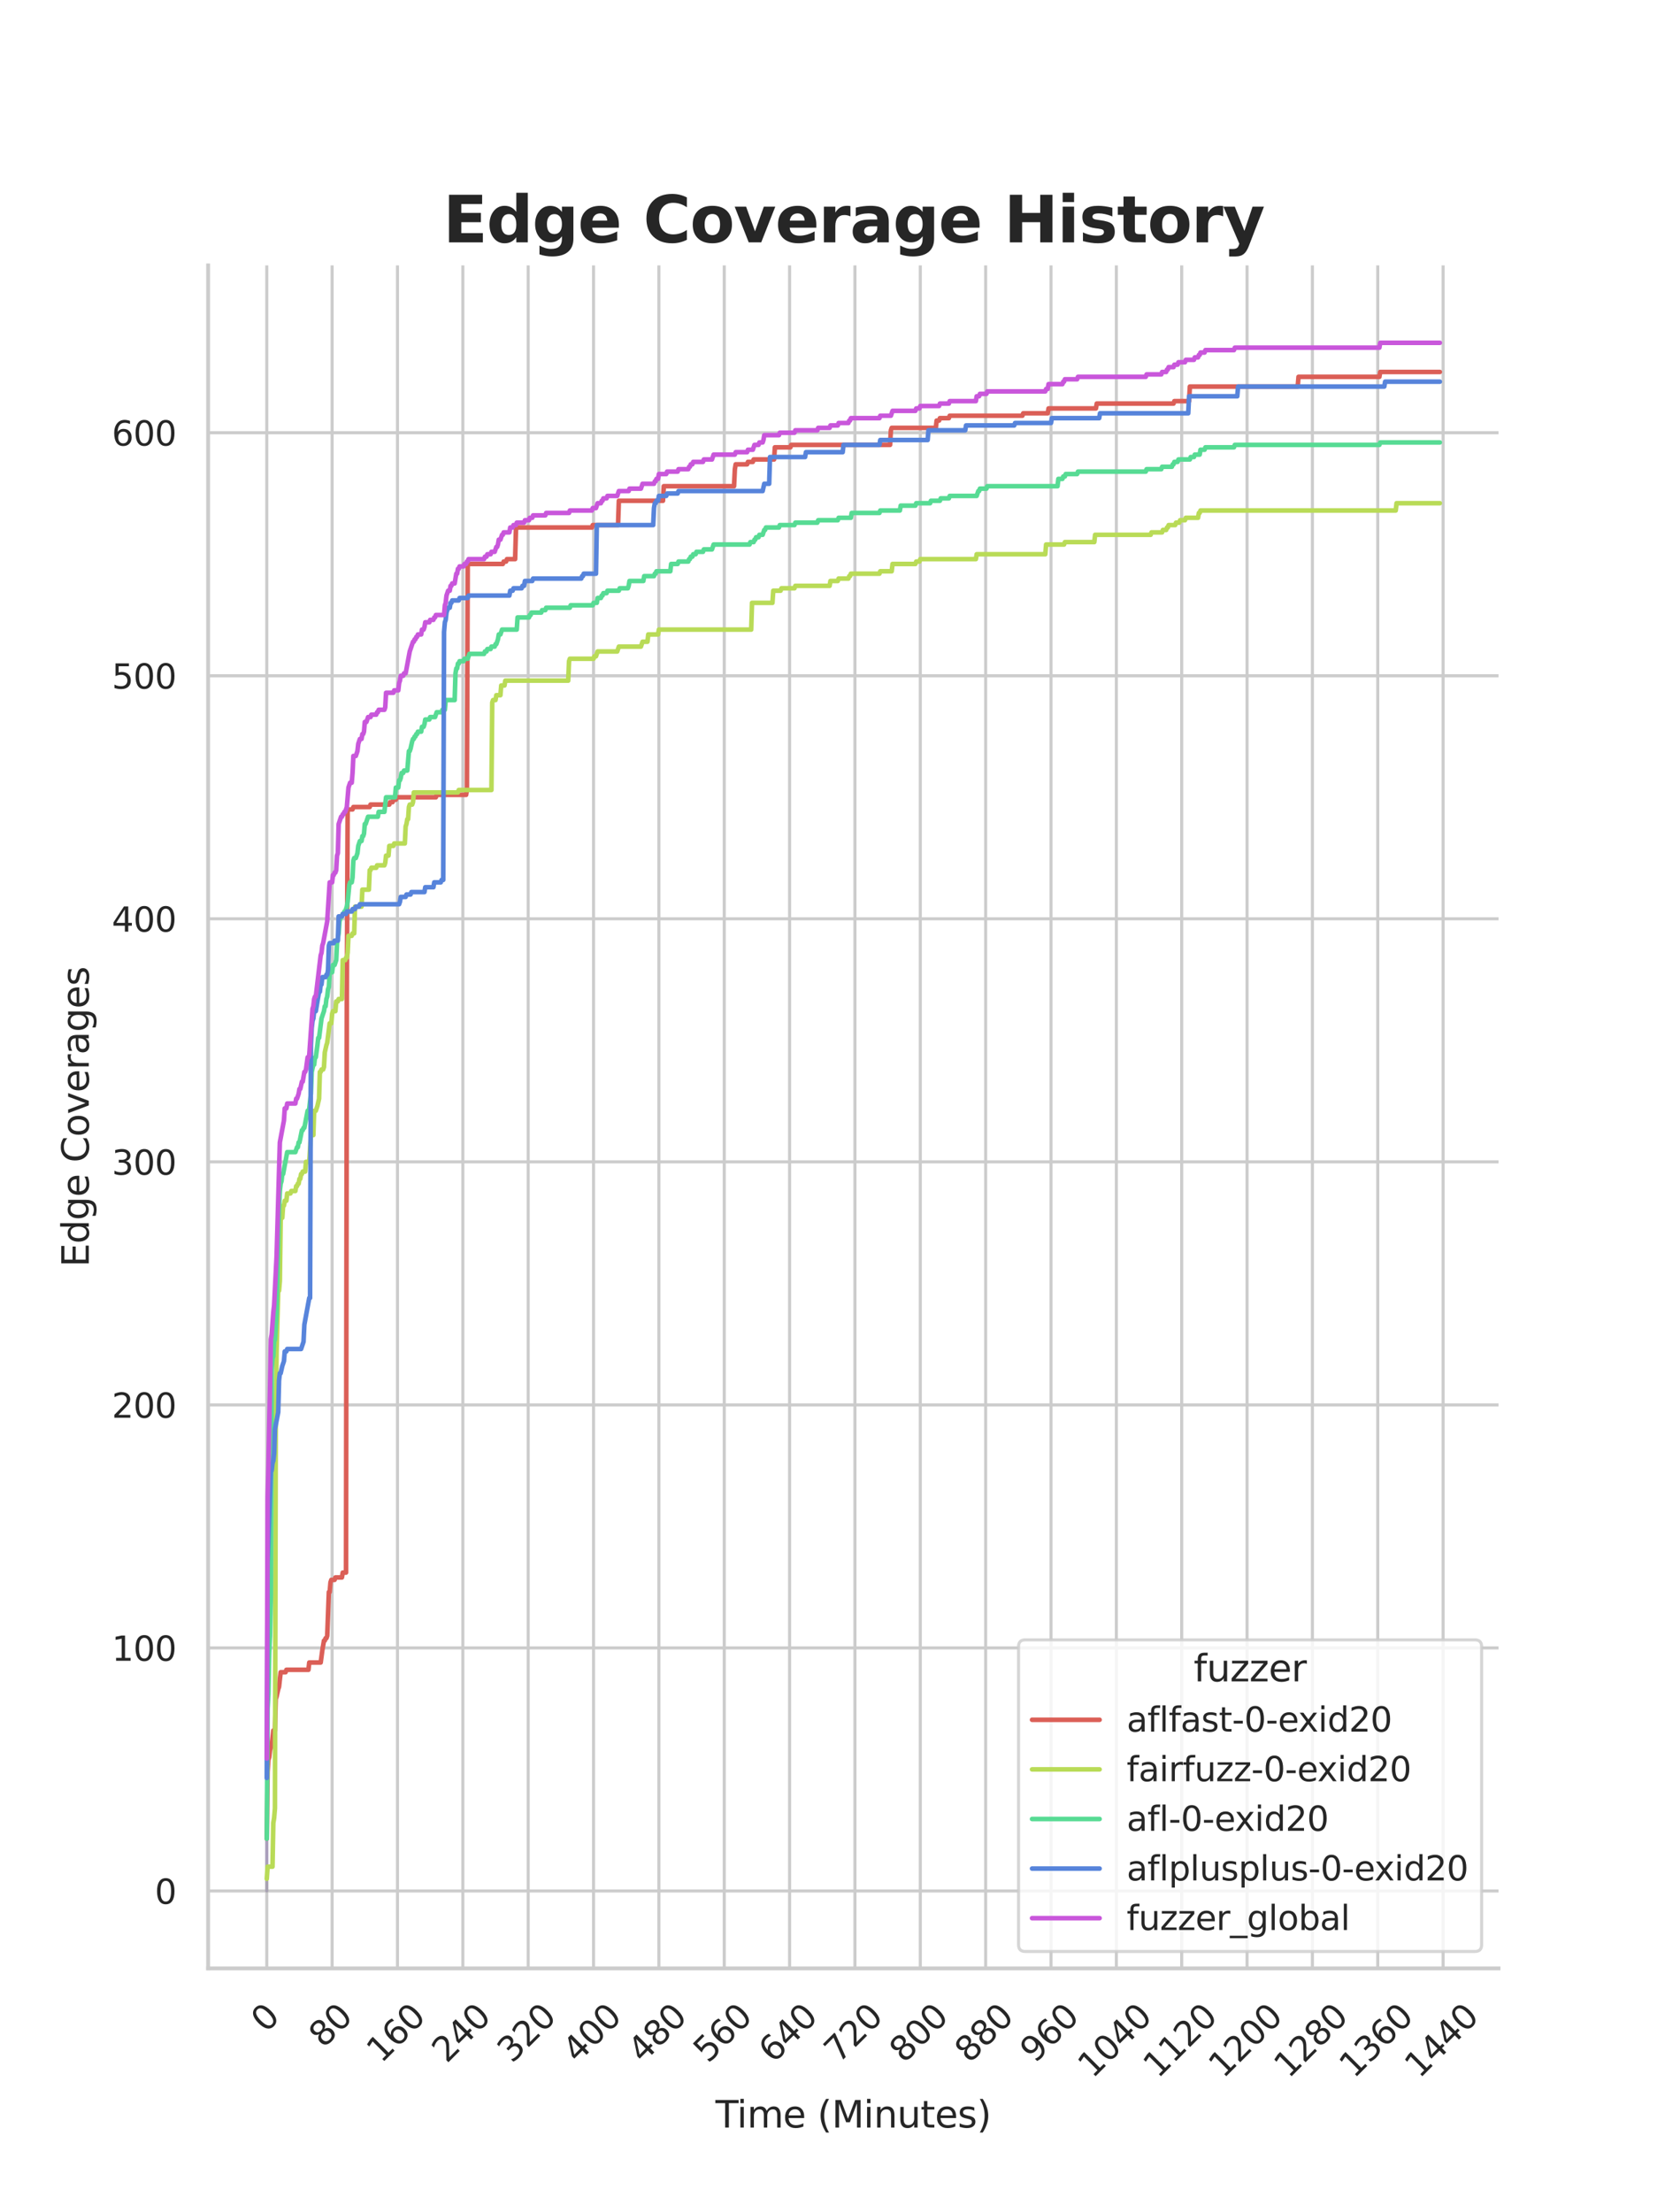 <?xml version="1.0" encoding="utf-8" standalone="no"?>
<!DOCTYPE svg PUBLIC "-//W3C//DTD SVG 1.1//EN"
  "http://www.w3.org/Graphics/SVG/1.1/DTD/svg11.dtd">
<svg xmlns:xlink="http://www.w3.org/1999/xlink" width="433.8pt" height="576pt" viewBox="0 0 433.8 576" xmlns="http://www.w3.org/2000/svg" version="1.1">
 <defs>
  <style type="text/css">*{stroke-linejoin: round; stroke-linecap: butt}</style>
 </defs>
 <g id="figure_1">
  <g id="patch_1">
   <path d="M 0 576 
L 433.8 576 
L 433.8 0 
L 0 0 
z
" style="fill: #ffffff"/>
  </g>
  <g id="axes_1">
   <g id="patch_2">
    <path d="M 54.225 512.64 
L 390.42 512.64 
L 390.42 69.12 
L 54.225 69.12 
z
" style="fill: #ffffff"/>
   </g>
   <g id="matplotlib.axis_1">
    <g id="xtick_1">
     <g id="line2d_1">
      <path d="M 69.507 512.64 
L 69.507 69.12 
" clip-path="url(#p5e12ad35ea)" style="fill: none; stroke: #cccccc; stroke-width: 0.8; stroke-linecap: round"/>
     </g>
     <g id="text_1">
      <!-- 0 -->
      <g style="fill: #262626" transform="translate(69.244 529.627)rotate(-45)scale(0.088 -0.088)">
       <defs>
        <path id="DejaVuSans-30" d="M 2034 4250 
Q 1547 4250 1301 3770 
Q 1056 3291 1056 2328 
Q 1056 1369 1301 889 
Q 1547 409 2034 409 
Q 2525 409 2770 889 
Q 3016 1369 3016 2328 
Q 3016 3291 2770 3770 
Q 2525 4250 2034 4250 
z
M 2034 4750 
Q 2819 4750 3233 4129 
Q 3647 3509 3647 2328 
Q 3647 1150 3233 529 
Q 2819 -91 2034 -91 
Q 1250 -91 836 529 
Q 422 1150 422 2328 
Q 422 3509 836 4129 
Q 1250 4750 2034 4750 
z
" transform="scale(0.016)"/>
       </defs>
       <use xlink:href="#DejaVuSans-30"/>
      </g>
     </g>
    </g>
    <g id="xtick_2">
     <g id="line2d_2">
      <path d="M 86.533 512.64 
L 86.533 69.12 
" clip-path="url(#p5e12ad35ea)" style="fill: none; stroke: #cccccc; stroke-width: 0.8; stroke-linecap: round"/>
     </g>
     <g id="text_2">
      <!-- 80 -->
      <g style="fill: #262626" transform="translate(84.291 533.586)rotate(-45)scale(0.088 -0.088)">
       <defs>
        <path id="DejaVuSans-38" d="M 2034 2216 
Q 1584 2216 1326 1975 
Q 1069 1734 1069 1313 
Q 1069 891 1326 650 
Q 1584 409 2034 409 
Q 2484 409 2743 651 
Q 3003 894 3003 1313 
Q 3003 1734 2745 1975 
Q 2488 2216 2034 2216 
z
M 1403 2484 
Q 997 2584 770 2862 
Q 544 3141 544 3541 
Q 544 4100 942 4425 
Q 1341 4750 2034 4750 
Q 2731 4750 3128 4425 
Q 3525 4100 3525 3541 
Q 3525 3141 3298 2862 
Q 3072 2584 2669 2484 
Q 3125 2378 3379 2068 
Q 3634 1759 3634 1313 
Q 3634 634 3220 271 
Q 2806 -91 2034 -91 
Q 1263 -91 848 271 
Q 434 634 434 1313 
Q 434 1759 690 2068 
Q 947 2378 1403 2484 
z
M 1172 3481 
Q 1172 3119 1398 2916 
Q 1625 2713 2034 2713 
Q 2441 2713 2670 2916 
Q 2900 3119 2900 3481 
Q 2900 3844 2670 4047 
Q 2441 4250 2034 4250 
Q 1625 4250 1398 4047 
Q 1172 3844 1172 3481 
z
" transform="scale(0.016)"/>
       </defs>
       <use xlink:href="#DejaVuSans-38"/>
       <use xlink:href="#DejaVuSans-30" x="63.623"/>
      </g>
     </g>
    </g>
    <g id="xtick_3">
     <g id="line2d_3">
      <path d="M 103.56 512.64 
L 103.56 69.12 
" clip-path="url(#p5e12ad35ea)" style="fill: none; stroke: #cccccc; stroke-width: 0.8; stroke-linecap: round"/>
     </g>
     <g id="text_3">
      <!-- 160 -->
      <g style="fill: #262626" transform="translate(99.339 537.545)rotate(-45)scale(0.088 -0.088)">
       <defs>
        <path id="DejaVuSans-31" d="M 794 531 
L 1825 531 
L 1825 4091 
L 703 3866 
L 703 4441 
L 1819 4666 
L 2450 4666 
L 2450 531 
L 3481 531 
L 3481 0 
L 794 0 
L 794 531 
z
" transform="scale(0.016)"/>
        <path id="DejaVuSans-36" d="M 2113 2584 
Q 1688 2584 1439 2293 
Q 1191 2003 1191 1497 
Q 1191 994 1439 701 
Q 1688 409 2113 409 
Q 2538 409 2786 701 
Q 3034 994 3034 1497 
Q 3034 2003 2786 2293 
Q 2538 2584 2113 2584 
z
M 3366 4563 
L 3366 3988 
Q 3128 4100 2886 4159 
Q 2644 4219 2406 4219 
Q 1781 4219 1451 3797 
Q 1122 3375 1075 2522 
Q 1259 2794 1537 2939 
Q 1816 3084 2150 3084 
Q 2853 3084 3261 2657 
Q 3669 2231 3669 1497 
Q 3669 778 3244 343 
Q 2819 -91 2113 -91 
Q 1303 -91 875 529 
Q 447 1150 447 2328 
Q 447 3434 972 4092 
Q 1497 4750 2381 4750 
Q 2619 4750 2861 4703 
Q 3103 4656 3366 4563 
z
" transform="scale(0.016)"/>
       </defs>
       <use xlink:href="#DejaVuSans-31"/>
       <use xlink:href="#DejaVuSans-36" x="63.623"/>
       <use xlink:href="#DejaVuSans-30" x="127.246"/>
      </g>
     </g>
    </g>
    <g id="xtick_4">
     <g id="line2d_4">
      <path d="M 120.587 512.64 
L 120.587 69.12 
" clip-path="url(#p5e12ad35ea)" style="fill: none; stroke: #cccccc; stroke-width: 0.8; stroke-linecap: round"/>
     </g>
     <g id="text_4">
      <!-- 240 -->
      <g style="fill: #262626" transform="translate(116.366 537.545)rotate(-45)scale(0.088 -0.088)">
       <defs>
        <path id="DejaVuSans-32" d="M 1228 531 
L 3431 531 
L 3431 0 
L 469 0 
L 469 531 
Q 828 903 1448 1529 
Q 2069 2156 2228 2338 
Q 2531 2678 2651 2914 
Q 2772 3150 2772 3378 
Q 2772 3750 2511 3984 
Q 2250 4219 1831 4219 
Q 1534 4219 1204 4116 
Q 875 4013 500 3803 
L 500 4441 
Q 881 4594 1212 4672 
Q 1544 4750 1819 4750 
Q 2544 4750 2975 4387 
Q 3406 4025 3406 3419 
Q 3406 3131 3298 2873 
Q 3191 2616 2906 2266 
Q 2828 2175 2409 1742 
Q 1991 1309 1228 531 
z
" transform="scale(0.016)"/>
        <path id="DejaVuSans-34" d="M 2419 4116 
L 825 1625 
L 2419 1625 
L 2419 4116 
z
M 2253 4666 
L 3047 4666 
L 3047 1625 
L 3713 1625 
L 3713 1100 
L 3047 1100 
L 3047 0 
L 2419 0 
L 2419 1100 
L 313 1100 
L 313 1709 
L 2253 4666 
z
" transform="scale(0.016)"/>
       </defs>
       <use xlink:href="#DejaVuSans-32"/>
       <use xlink:href="#DejaVuSans-34" x="63.623"/>
       <use xlink:href="#DejaVuSans-30" x="127.246"/>
      </g>
     </g>
    </g>
    <g id="xtick_5">
     <g id="line2d_5">
      <path d="M 137.614 512.64 
L 137.614 69.12 
" clip-path="url(#p5e12ad35ea)" style="fill: none; stroke: #cccccc; stroke-width: 0.8; stroke-linecap: round"/>
     </g>
     <g id="text_5">
      <!-- 320 -->
      <g style="fill: #262626" transform="translate(133.392 537.545)rotate(-45)scale(0.088 -0.088)">
       <defs>
        <path id="DejaVuSans-33" d="M 2597 2516 
Q 3050 2419 3304 2112 
Q 3559 1806 3559 1356 
Q 3559 666 3084 287 
Q 2609 -91 1734 -91 
Q 1441 -91 1130 -33 
Q 819 25 488 141 
L 488 750 
Q 750 597 1062 519 
Q 1375 441 1716 441 
Q 2309 441 2620 675 
Q 2931 909 2931 1356 
Q 2931 1769 2642 2001 
Q 2353 2234 1838 2234 
L 1294 2234 
L 1294 2753 
L 1863 2753 
Q 2328 2753 2575 2939 
Q 2822 3125 2822 3475 
Q 2822 3834 2567 4026 
Q 2313 4219 1838 4219 
Q 1578 4219 1281 4162 
Q 984 4106 628 3988 
L 628 4550 
Q 988 4650 1302 4700 
Q 1616 4750 1894 4750 
Q 2613 4750 3031 4423 
Q 3450 4097 3450 3541 
Q 3450 3153 3228 2886 
Q 3006 2619 2597 2516 
z
" transform="scale(0.016)"/>
       </defs>
       <use xlink:href="#DejaVuSans-33"/>
       <use xlink:href="#DejaVuSans-32" x="63.623"/>
       <use xlink:href="#DejaVuSans-30" x="127.246"/>
      </g>
     </g>
    </g>
    <g id="xtick_6">
     <g id="line2d_6">
      <path d="M 154.641 512.64 
L 154.641 69.12 
" clip-path="url(#p5e12ad35ea)" style="fill: none; stroke: #cccccc; stroke-width: 0.8; stroke-linecap: round"/>
     </g>
     <g id="text_6">
      <!-- 400 -->
      <g style="fill: #262626" transform="translate(150.419 537.545)rotate(-45)scale(0.088 -0.088)">
       <use xlink:href="#DejaVuSans-34"/>
       <use xlink:href="#DejaVuSans-30" x="63.623"/>
       <use xlink:href="#DejaVuSans-30" x="127.246"/>
      </g>
     </g>
    </g>
    <g id="xtick_7">
     <g id="line2d_7">
      <path d="M 171.668 512.64 
L 171.668 69.12 
" clip-path="url(#p5e12ad35ea)" style="fill: none; stroke: #cccccc; stroke-width: 0.8; stroke-linecap: round"/>
     </g>
     <g id="text_7">
      <!-- 480 -->
      <g style="fill: #262626" transform="translate(167.446 537.545)rotate(-45)scale(0.088 -0.088)">
       <use xlink:href="#DejaVuSans-34"/>
       <use xlink:href="#DejaVuSans-38" x="63.623"/>
       <use xlink:href="#DejaVuSans-30" x="127.246"/>
      </g>
     </g>
    </g>
    <g id="xtick_8">
     <g id="line2d_8">
      <path d="M 188.694 512.64 
L 188.694 69.12 
" clip-path="url(#p5e12ad35ea)" style="fill: none; stroke: #cccccc; stroke-width: 0.8; stroke-linecap: round"/>
     </g>
     <g id="text_8">
      <!-- 560 -->
      <g style="fill: #262626" transform="translate(184.473 537.545)rotate(-45)scale(0.088 -0.088)">
       <defs>
        <path id="DejaVuSans-35" d="M 691 4666 
L 3169 4666 
L 3169 4134 
L 1269 4134 
L 1269 2991 
Q 1406 3038 1543 3061 
Q 1681 3084 1819 3084 
Q 2600 3084 3056 2656 
Q 3513 2228 3513 1497 
Q 3513 744 3044 326 
Q 2575 -91 1722 -91 
Q 1428 -91 1123 -41 
Q 819 9 494 109 
L 494 744 
Q 775 591 1075 516 
Q 1375 441 1709 441 
Q 2250 441 2565 725 
Q 2881 1009 2881 1497 
Q 2881 1984 2565 2268 
Q 2250 2553 1709 2553 
Q 1456 2553 1204 2497 
Q 953 2441 691 2322 
L 691 4666 
z
" transform="scale(0.016)"/>
       </defs>
       <use xlink:href="#DejaVuSans-35"/>
       <use xlink:href="#DejaVuSans-36" x="63.623"/>
       <use xlink:href="#DejaVuSans-30" x="127.246"/>
      </g>
     </g>
    </g>
    <g id="xtick_9">
     <g id="line2d_9">
      <path d="M 205.721 512.64 
L 205.721 69.12 
" clip-path="url(#p5e12ad35ea)" style="fill: none; stroke: #cccccc; stroke-width: 0.8; stroke-linecap: round"/>
     </g>
     <g id="text_9">
      <!-- 640 -->
      <g style="fill: #262626" transform="translate(201.5 537.545)rotate(-45)scale(0.088 -0.088)">
       <use xlink:href="#DejaVuSans-36"/>
       <use xlink:href="#DejaVuSans-34" x="63.623"/>
       <use xlink:href="#DejaVuSans-30" x="127.246"/>
      </g>
     </g>
    </g>
    <g id="xtick_10">
     <g id="line2d_10">
      <path d="M 222.748 512.64 
L 222.748 69.12 
" clip-path="url(#p5e12ad35ea)" style="fill: none; stroke: #cccccc; stroke-width: 0.8; stroke-linecap: round"/>
     </g>
     <g id="text_10">
      <!-- 720 -->
      <g style="fill: #262626" transform="translate(218.527 537.545)rotate(-45)scale(0.088 -0.088)">
       <defs>
        <path id="DejaVuSans-37" d="M 525 4666 
L 3525 4666 
L 3525 4397 
L 1831 0 
L 1172 0 
L 2766 4134 
L 525 4134 
L 525 4666 
z
" transform="scale(0.016)"/>
       </defs>
       <use xlink:href="#DejaVuSans-37"/>
       <use xlink:href="#DejaVuSans-32" x="63.623"/>
       <use xlink:href="#DejaVuSans-30" x="127.246"/>
      </g>
     </g>
    </g>
    <g id="xtick_11">
     <g id="line2d_11">
      <path d="M 239.775 512.64 
L 239.775 69.12 
" clip-path="url(#p5e12ad35ea)" style="fill: none; stroke: #cccccc; stroke-width: 0.8; stroke-linecap: round"/>
     </g>
     <g id="text_11">
      <!-- 800 -->
      <g style="fill: #262626" transform="translate(235.553 537.545)rotate(-45)scale(0.088 -0.088)">
       <use xlink:href="#DejaVuSans-38"/>
       <use xlink:href="#DejaVuSans-30" x="63.623"/>
       <use xlink:href="#DejaVuSans-30" x="127.246"/>
      </g>
     </g>
    </g>
    <g id="xtick_12">
     <g id="line2d_12">
      <path d="M 256.802 512.64 
L 256.802 69.12 
" clip-path="url(#p5e12ad35ea)" style="fill: none; stroke: #cccccc; stroke-width: 0.8; stroke-linecap: round"/>
     </g>
     <g id="text_12">
      <!-- 880 -->
      <g style="fill: #262626" transform="translate(252.58 537.545)rotate(-45)scale(0.088 -0.088)">
       <use xlink:href="#DejaVuSans-38"/>
       <use xlink:href="#DejaVuSans-38" x="63.623"/>
       <use xlink:href="#DejaVuSans-30" x="127.246"/>
      </g>
     </g>
    </g>
    <g id="xtick_13">
     <g id="line2d_13">
      <path d="M 273.829 512.64 
L 273.829 69.12 
" clip-path="url(#p5e12ad35ea)" style="fill: none; stroke: #cccccc; stroke-width: 0.8; stroke-linecap: round"/>
     </g>
     <g id="text_13">
      <!-- 960 -->
      <g style="fill: #262626" transform="translate(269.607 537.545)rotate(-45)scale(0.088 -0.088)">
       <defs>
        <path id="DejaVuSans-39" d="M 703 97 
L 703 672 
Q 941 559 1184 500 
Q 1428 441 1663 441 
Q 2288 441 2617 861 
Q 2947 1281 2994 2138 
Q 2813 1869 2534 1725 
Q 2256 1581 1919 1581 
Q 1219 1581 811 2004 
Q 403 2428 403 3163 
Q 403 3881 828 4315 
Q 1253 4750 1959 4750 
Q 2769 4750 3195 4129 
Q 3622 3509 3622 2328 
Q 3622 1225 3098 567 
Q 2575 -91 1691 -91 
Q 1453 -91 1209 -44 
Q 966 3 703 97 
z
M 1959 2075 
Q 2384 2075 2632 2365 
Q 2881 2656 2881 3163 
Q 2881 3666 2632 3958 
Q 2384 4250 1959 4250 
Q 1534 4250 1286 3958 
Q 1038 3666 1038 3163 
Q 1038 2656 1286 2365 
Q 1534 2075 1959 2075 
z
" transform="scale(0.016)"/>
       </defs>
       <use xlink:href="#DejaVuSans-39"/>
       <use xlink:href="#DejaVuSans-36" x="63.623"/>
       <use xlink:href="#DejaVuSans-30" x="127.246"/>
      </g>
     </g>
    </g>
    <g id="xtick_14">
     <g id="line2d_14">
      <path d="M 290.856 512.64 
L 290.856 69.12 
" clip-path="url(#p5e12ad35ea)" style="fill: none; stroke: #cccccc; stroke-width: 0.8; stroke-linecap: round"/>
     </g>
     <g id="text_14">
      <!-- 1040 -->
      <g style="fill: #262626" transform="translate(284.654 541.505)rotate(-45)scale(0.088 -0.088)">
       <use xlink:href="#DejaVuSans-31"/>
       <use xlink:href="#DejaVuSans-30" x="63.623"/>
       <use xlink:href="#DejaVuSans-34" x="127.246"/>
       <use xlink:href="#DejaVuSans-30" x="190.869"/>
      </g>
     </g>
    </g>
    <g id="xtick_15">
     <g id="line2d_15">
      <path d="M 307.882 512.64 
L 307.882 69.12 
" clip-path="url(#p5e12ad35ea)" style="fill: none; stroke: #cccccc; stroke-width: 0.8; stroke-linecap: round"/>
     </g>
     <g id="text_15">
      <!-- 1120 -->
      <g style="fill: #262626" transform="translate(301.681 541.505)rotate(-45)scale(0.088 -0.088)">
       <use xlink:href="#DejaVuSans-31"/>
       <use xlink:href="#DejaVuSans-31" x="63.623"/>
       <use xlink:href="#DejaVuSans-32" x="127.246"/>
       <use xlink:href="#DejaVuSans-30" x="190.869"/>
      </g>
     </g>
    </g>
    <g id="xtick_16">
     <g id="line2d_16">
      <path d="M 324.909 512.64 
L 324.909 69.12 
" clip-path="url(#p5e12ad35ea)" style="fill: none; stroke: #cccccc; stroke-width: 0.8; stroke-linecap: round"/>
     </g>
     <g id="text_16">
      <!-- 1200 -->
      <g style="fill: #262626" transform="translate(318.708 541.505)rotate(-45)scale(0.088 -0.088)">
       <use xlink:href="#DejaVuSans-31"/>
       <use xlink:href="#DejaVuSans-32" x="63.623"/>
       <use xlink:href="#DejaVuSans-30" x="127.246"/>
       <use xlink:href="#DejaVuSans-30" x="190.869"/>
      </g>
     </g>
    </g>
    <g id="xtick_17">
     <g id="line2d_17">
      <path d="M 341.936 512.64 
L 341.936 69.12 
" clip-path="url(#p5e12ad35ea)" style="fill: none; stroke: #cccccc; stroke-width: 0.8; stroke-linecap: round"/>
     </g>
     <g id="text_17">
      <!-- 1280 -->
      <g style="fill: #262626" transform="translate(335.735 541.505)rotate(-45)scale(0.088 -0.088)">
       <use xlink:href="#DejaVuSans-31"/>
       <use xlink:href="#DejaVuSans-32" x="63.623"/>
       <use xlink:href="#DejaVuSans-38" x="127.246"/>
       <use xlink:href="#DejaVuSans-30" x="190.869"/>
      </g>
     </g>
    </g>
    <g id="xtick_18">
     <g id="line2d_18">
      <path d="M 358.963 512.64 
L 358.963 69.12 
" clip-path="url(#p5e12ad35ea)" style="fill: none; stroke: #cccccc; stroke-width: 0.8; stroke-linecap: round"/>
     </g>
     <g id="text_18">
      <!-- 1360 -->
      <g style="fill: #262626" transform="translate(352.762 541.505)rotate(-45)scale(0.088 -0.088)">
       <use xlink:href="#DejaVuSans-31"/>
       <use xlink:href="#DejaVuSans-33" x="63.623"/>
       <use xlink:href="#DejaVuSans-36" x="127.246"/>
       <use xlink:href="#DejaVuSans-30" x="190.869"/>
      </g>
     </g>
    </g>
    <g id="xtick_19">
     <g id="line2d_19">
      <path d="M 375.99 512.64 
L 375.99 69.12 
" clip-path="url(#p5e12ad35ea)" style="fill: none; stroke: #cccccc; stroke-width: 0.8; stroke-linecap: round"/>
     </g>
     <g id="text_19">
      <!-- 1440 -->
      <g style="fill: #262626" transform="translate(369.789 541.505)rotate(-45)scale(0.088 -0.088)">
       <use xlink:href="#DejaVuSans-31"/>
       <use xlink:href="#DejaVuSans-34" x="63.623"/>
       <use xlink:href="#DejaVuSans-34" x="127.246"/>
       <use xlink:href="#DejaVuSans-30" x="190.869"/>
      </g>
     </g>
    </g>
    <g id="text_20">
     <!-- Time (Minutes) -->
     <g style="fill: #262626" transform="translate(186.412 554.093)scale(0.096 -0.096)">
      <defs>
       <path id="DejaVuSans-54" d="M -19 4666 
L 3928 4666 
L 3928 4134 
L 2272 4134 
L 2272 0 
L 1638 0 
L 1638 4134 
L -19 4134 
L -19 4666 
z
" transform="scale(0.016)"/>
       <path id="DejaVuSans-69" d="M 603 3500 
L 1178 3500 
L 1178 0 
L 603 0 
L 603 3500 
z
M 603 4863 
L 1178 4863 
L 1178 4134 
L 603 4134 
L 603 4863 
z
" transform="scale(0.016)"/>
       <path id="DejaVuSans-6d" d="M 3328 2828 
Q 3544 3216 3844 3400 
Q 4144 3584 4550 3584 
Q 5097 3584 5394 3201 
Q 5691 2819 5691 2113 
L 5691 0 
L 5113 0 
L 5113 2094 
Q 5113 2597 4934 2840 
Q 4756 3084 4391 3084 
Q 3944 3084 3684 2787 
Q 3425 2491 3425 1978 
L 3425 0 
L 2847 0 
L 2847 2094 
Q 2847 2600 2669 2842 
Q 2491 3084 2119 3084 
Q 1678 3084 1418 2786 
Q 1159 2488 1159 1978 
L 1159 0 
L 581 0 
L 581 3500 
L 1159 3500 
L 1159 2956 
Q 1356 3278 1631 3431 
Q 1906 3584 2284 3584 
Q 2666 3584 2933 3390 
Q 3200 3197 3328 2828 
z
" transform="scale(0.016)"/>
       <path id="DejaVuSans-65" d="M 3597 1894 
L 3597 1613 
L 953 1613 
Q 991 1019 1311 708 
Q 1631 397 2203 397 
Q 2534 397 2845 478 
Q 3156 559 3463 722 
L 3463 178 
Q 3153 47 2828 -22 
Q 2503 -91 2169 -91 
Q 1331 -91 842 396 
Q 353 884 353 1716 
Q 353 2575 817 3079 
Q 1281 3584 2069 3584 
Q 2775 3584 3186 3129 
Q 3597 2675 3597 1894 
z
M 3022 2063 
Q 3016 2534 2758 2815 
Q 2500 3097 2075 3097 
Q 1594 3097 1305 2825 
Q 1016 2553 972 2059 
L 3022 2063 
z
" transform="scale(0.016)"/>
       <path id="DejaVuSans-20" transform="scale(0.016)"/>
       <path id="DejaVuSans-28" d="M 1984 4856 
Q 1566 4138 1362 3434 
Q 1159 2731 1159 2009 
Q 1159 1288 1364 580 
Q 1569 -128 1984 -844 
L 1484 -844 
Q 1016 -109 783 600 
Q 550 1309 550 2009 
Q 550 2706 781 3412 
Q 1013 4119 1484 4856 
L 1984 4856 
z
" transform="scale(0.016)"/>
       <path id="DejaVuSans-4d" d="M 628 4666 
L 1569 4666 
L 2759 1491 
L 3956 4666 
L 4897 4666 
L 4897 0 
L 4281 0 
L 4281 4097 
L 3078 897 
L 2444 897 
L 1241 4097 
L 1241 0 
L 628 0 
L 628 4666 
z
" transform="scale(0.016)"/>
       <path id="DejaVuSans-6e" d="M 3513 2113 
L 3513 0 
L 2938 0 
L 2938 2094 
Q 2938 2591 2744 2837 
Q 2550 3084 2163 3084 
Q 1697 3084 1428 2787 
Q 1159 2491 1159 1978 
L 1159 0 
L 581 0 
L 581 3500 
L 1159 3500 
L 1159 2956 
Q 1366 3272 1645 3428 
Q 1925 3584 2291 3584 
Q 2894 3584 3203 3211 
Q 3513 2838 3513 2113 
z
" transform="scale(0.016)"/>
       <path id="DejaVuSans-75" d="M 544 1381 
L 544 3500 
L 1119 3500 
L 1119 1403 
Q 1119 906 1312 657 
Q 1506 409 1894 409 
Q 2359 409 2629 706 
Q 2900 1003 2900 1516 
L 2900 3500 
L 3475 3500 
L 3475 0 
L 2900 0 
L 2900 538 
Q 2691 219 2414 64 
Q 2138 -91 1772 -91 
Q 1169 -91 856 284 
Q 544 659 544 1381 
z
M 1991 3584 
L 1991 3584 
z
" transform="scale(0.016)"/>
       <path id="DejaVuSans-74" d="M 1172 4494 
L 1172 3500 
L 2356 3500 
L 2356 3053 
L 1172 3053 
L 1172 1153 
Q 1172 725 1289 603 
Q 1406 481 1766 481 
L 2356 481 
L 2356 0 
L 1766 0 
Q 1100 0 847 248 
Q 594 497 594 1153 
L 594 3053 
L 172 3053 
L 172 3500 
L 594 3500 
L 594 4494 
L 1172 4494 
z
" transform="scale(0.016)"/>
       <path id="DejaVuSans-73" d="M 2834 3397 
L 2834 2853 
Q 2591 2978 2328 3040 
Q 2066 3103 1784 3103 
Q 1356 3103 1142 2972 
Q 928 2841 928 2578 
Q 928 2378 1081 2264 
Q 1234 2150 1697 2047 
L 1894 2003 
Q 2506 1872 2764 1633 
Q 3022 1394 3022 966 
Q 3022 478 2636 193 
Q 2250 -91 1575 -91 
Q 1294 -91 989 -36 
Q 684 19 347 128 
L 347 722 
Q 666 556 975 473 
Q 1284 391 1588 391 
Q 1994 391 2212 530 
Q 2431 669 2431 922 
Q 2431 1156 2273 1281 
Q 2116 1406 1581 1522 
L 1381 1569 
Q 847 1681 609 1914 
Q 372 2147 372 2553 
Q 372 3047 722 3315 
Q 1072 3584 1716 3584 
Q 2034 3584 2315 3537 
Q 2597 3491 2834 3397 
z
" transform="scale(0.016)"/>
       <path id="DejaVuSans-29" d="M 513 4856 
L 1013 4856 
Q 1481 4119 1714 3412 
Q 1947 2706 1947 2009 
Q 1947 1309 1714 600 
Q 1481 -109 1013 -844 
L 513 -844 
Q 928 -128 1133 580 
Q 1338 1288 1338 2009 
Q 1338 2731 1133 3434 
Q 928 4138 513 4856 
z
" transform="scale(0.016)"/>
      </defs>
      <use xlink:href="#DejaVuSans-54"/>
      <use xlink:href="#DejaVuSans-69" x="57.959"/>
      <use xlink:href="#DejaVuSans-6d" x="85.742"/>
      <use xlink:href="#DejaVuSans-65" x="183.154"/>
      <use xlink:href="#DejaVuSans-20" x="244.678"/>
      <use xlink:href="#DejaVuSans-28" x="276.465"/>
      <use xlink:href="#DejaVuSans-4d" x="315.479"/>
      <use xlink:href="#DejaVuSans-69" x="401.758"/>
      <use xlink:href="#DejaVuSans-6e" x="429.541"/>
      <use xlink:href="#DejaVuSans-75" x="492.92"/>
      <use xlink:href="#DejaVuSans-74" x="556.299"/>
      <use xlink:href="#DejaVuSans-65" x="595.508"/>
      <use xlink:href="#DejaVuSans-73" x="657.031"/>
      <use xlink:href="#DejaVuSans-29" x="709.131"/>
     </g>
    </g>
   </g>
   <g id="matplotlib.axis_2">
    <g id="ytick_1">
     <g id="line2d_20">
      <path d="M 54.225 492.48 
L 390.42 492.48 
" clip-path="url(#p5e12ad35ea)" style="fill: none; stroke: #cccccc; stroke-width: 0.8; stroke-linecap: round"/>
     </g>
     <g id="text_21">
      <!-- 0 -->
      <g style="fill: #262626" transform="translate(40.326 495.823)scale(0.088 -0.088)">
       <use xlink:href="#DejaVuSans-30"/>
      </g>
     </g>
    </g>
    <g id="ytick_2">
     <g id="line2d_21">
      <path d="M 54.225 429.183 
L 390.42 429.183 
" clip-path="url(#p5e12ad35ea)" style="fill: none; stroke: #cccccc; stroke-width: 0.8; stroke-linecap: round"/>
     </g>
     <g id="text_22">
      <!-- 100 -->
      <g style="fill: #262626" transform="translate(29.128 432.527)scale(0.088 -0.088)">
       <use xlink:href="#DejaVuSans-31"/>
       <use xlink:href="#DejaVuSans-30" x="63.623"/>
       <use xlink:href="#DejaVuSans-30" x="127.246"/>
      </g>
     </g>
    </g>
    <g id="ytick_3">
     <g id="line2d_22">
      <path d="M 54.225 365.887 
L 390.42 365.887 
" clip-path="url(#p5e12ad35ea)" style="fill: none; stroke: #cccccc; stroke-width: 0.8; stroke-linecap: round"/>
     </g>
     <g id="text_23">
      <!-- 200 -->
      <g style="fill: #262626" transform="translate(29.128 369.23)scale(0.088 -0.088)">
       <use xlink:href="#DejaVuSans-32"/>
       <use xlink:href="#DejaVuSans-30" x="63.623"/>
       <use xlink:href="#DejaVuSans-30" x="127.246"/>
      </g>
     </g>
    </g>
    <g id="ytick_4">
     <g id="line2d_23">
      <path d="M 54.225 302.59 
L 390.42 302.59 
" clip-path="url(#p5e12ad35ea)" style="fill: none; stroke: #cccccc; stroke-width: 0.8; stroke-linecap: round"/>
     </g>
     <g id="text_24">
      <!-- 300 -->
      <g style="fill: #262626" transform="translate(29.128 305.933)scale(0.088 -0.088)">
       <use xlink:href="#DejaVuSans-33"/>
       <use xlink:href="#DejaVuSans-30" x="63.623"/>
       <use xlink:href="#DejaVuSans-30" x="127.246"/>
      </g>
     </g>
    </g>
    <g id="ytick_5">
     <g id="line2d_24">
      <path d="M 54.225 239.293 
L 390.42 239.293 
" clip-path="url(#p5e12ad35ea)" style="fill: none; stroke: #cccccc; stroke-width: 0.8; stroke-linecap: round"/>
     </g>
     <g id="text_25">
      <!-- 400 -->
      <g style="fill: #262626" transform="translate(29.128 242.636)scale(0.088 -0.088)">
       <use xlink:href="#DejaVuSans-34"/>
       <use xlink:href="#DejaVuSans-30" x="63.623"/>
       <use xlink:href="#DejaVuSans-30" x="127.246"/>
      </g>
     </g>
    </g>
    <g id="ytick_6">
     <g id="line2d_25">
      <path d="M 54.225 175.996 
L 390.42 175.996 
" clip-path="url(#p5e12ad35ea)" style="fill: none; stroke: #cccccc; stroke-width: 0.8; stroke-linecap: round"/>
     </g>
     <g id="text_26">
      <!-- 500 -->
      <g style="fill: #262626" transform="translate(29.128 179.34)scale(0.088 -0.088)">
       <use xlink:href="#DejaVuSans-35"/>
       <use xlink:href="#DejaVuSans-30" x="63.623"/>
       <use xlink:href="#DejaVuSans-30" x="127.246"/>
      </g>
     </g>
    </g>
    <g id="ytick_7">
     <g id="line2d_26">
      <path d="M 54.225 112.7 
L 390.42 112.7 
" clip-path="url(#p5e12ad35ea)" style="fill: none; stroke: #cccccc; stroke-width: 0.8; stroke-linecap: round"/>
     </g>
     <g id="text_27">
      <!-- 600 -->
      <g style="fill: #262626" transform="translate(29.128 116.043)scale(0.088 -0.088)">
       <use xlink:href="#DejaVuSans-36"/>
       <use xlink:href="#DejaVuSans-30" x="63.623"/>
       <use xlink:href="#DejaVuSans-30" x="127.246"/>
      </g>
     </g>
    </g>
    <g id="text_28">
     <!-- Edge Coverages -->
     <g style="fill: #262626" transform="translate(23.131 329.986)rotate(-90)scale(0.096 -0.096)">
      <defs>
       <path id="DejaVuSans-45" d="M 628 4666 
L 3578 4666 
L 3578 4134 
L 1259 4134 
L 1259 2753 
L 3481 2753 
L 3481 2222 
L 1259 2222 
L 1259 531 
L 3634 531 
L 3634 0 
L 628 0 
L 628 4666 
z
" transform="scale(0.016)"/>
       <path id="DejaVuSans-64" d="M 2906 2969 
L 2906 4863 
L 3481 4863 
L 3481 0 
L 2906 0 
L 2906 525 
Q 2725 213 2448 61 
Q 2172 -91 1784 -91 
Q 1150 -91 751 415 
Q 353 922 353 1747 
Q 353 2572 751 3078 
Q 1150 3584 1784 3584 
Q 2172 3584 2448 3432 
Q 2725 3281 2906 2969 
z
M 947 1747 
Q 947 1113 1208 752 
Q 1469 391 1925 391 
Q 2381 391 2643 752 
Q 2906 1113 2906 1747 
Q 2906 2381 2643 2742 
Q 2381 3103 1925 3103 
Q 1469 3103 1208 2742 
Q 947 2381 947 1747 
z
" transform="scale(0.016)"/>
       <path id="DejaVuSans-67" d="M 2906 1791 
Q 2906 2416 2648 2759 
Q 2391 3103 1925 3103 
Q 1463 3103 1205 2759 
Q 947 2416 947 1791 
Q 947 1169 1205 825 
Q 1463 481 1925 481 
Q 2391 481 2648 825 
Q 2906 1169 2906 1791 
z
M 3481 434 
Q 3481 -459 3084 -895 
Q 2688 -1331 1869 -1331 
Q 1566 -1331 1297 -1286 
Q 1028 -1241 775 -1147 
L 775 -588 
Q 1028 -725 1275 -790 
Q 1522 -856 1778 -856 
Q 2344 -856 2625 -561 
Q 2906 -266 2906 331 
L 2906 616 
Q 2728 306 2450 153 
Q 2172 0 1784 0 
Q 1141 0 747 490 
Q 353 981 353 1791 
Q 353 2603 747 3093 
Q 1141 3584 1784 3584 
Q 2172 3584 2450 3431 
Q 2728 3278 2906 2969 
L 2906 3500 
L 3481 3500 
L 3481 434 
z
" transform="scale(0.016)"/>
       <path id="DejaVuSans-43" d="M 4122 4306 
L 4122 3641 
Q 3803 3938 3442 4084 
Q 3081 4231 2675 4231 
Q 1875 4231 1450 3742 
Q 1025 3253 1025 2328 
Q 1025 1406 1450 917 
Q 1875 428 2675 428 
Q 3081 428 3442 575 
Q 3803 722 4122 1019 
L 4122 359 
Q 3791 134 3420 21 
Q 3050 -91 2638 -91 
Q 1578 -91 968 557 
Q 359 1206 359 2328 
Q 359 3453 968 4101 
Q 1578 4750 2638 4750 
Q 3056 4750 3426 4639 
Q 3797 4528 4122 4306 
z
" transform="scale(0.016)"/>
       <path id="DejaVuSans-6f" d="M 1959 3097 
Q 1497 3097 1228 2736 
Q 959 2375 959 1747 
Q 959 1119 1226 758 
Q 1494 397 1959 397 
Q 2419 397 2687 759 
Q 2956 1122 2956 1747 
Q 2956 2369 2687 2733 
Q 2419 3097 1959 3097 
z
M 1959 3584 
Q 2709 3584 3137 3096 
Q 3566 2609 3566 1747 
Q 3566 888 3137 398 
Q 2709 -91 1959 -91 
Q 1206 -91 779 398 
Q 353 888 353 1747 
Q 353 2609 779 3096 
Q 1206 3584 1959 3584 
z
" transform="scale(0.016)"/>
       <path id="DejaVuSans-76" d="M 191 3500 
L 800 3500 
L 1894 563 
L 2988 3500 
L 3597 3500 
L 2284 0 
L 1503 0 
L 191 3500 
z
" transform="scale(0.016)"/>
       <path id="DejaVuSans-72" d="M 2631 2963 
Q 2534 3019 2420 3045 
Q 2306 3072 2169 3072 
Q 1681 3072 1420 2755 
Q 1159 2438 1159 1844 
L 1159 0 
L 581 0 
L 581 3500 
L 1159 3500 
L 1159 2956 
Q 1341 3275 1631 3429 
Q 1922 3584 2338 3584 
Q 2397 3584 2469 3576 
Q 2541 3569 2628 3553 
L 2631 2963 
z
" transform="scale(0.016)"/>
       <path id="DejaVuSans-61" d="M 2194 1759 
Q 1497 1759 1228 1600 
Q 959 1441 959 1056 
Q 959 750 1161 570 
Q 1363 391 1709 391 
Q 2188 391 2477 730 
Q 2766 1069 2766 1631 
L 2766 1759 
L 2194 1759 
z
M 3341 1997 
L 3341 0 
L 2766 0 
L 2766 531 
Q 2569 213 2275 61 
Q 1981 -91 1556 -91 
Q 1019 -91 701 211 
Q 384 513 384 1019 
Q 384 1609 779 1909 
Q 1175 2209 1959 2209 
L 2766 2209 
L 2766 2266 
Q 2766 2663 2505 2880 
Q 2244 3097 1772 3097 
Q 1472 3097 1187 3025 
Q 903 2953 641 2809 
L 641 3341 
Q 956 3463 1253 3523 
Q 1550 3584 1831 3584 
Q 2591 3584 2966 3190 
Q 3341 2797 3341 1997 
z
" transform="scale(0.016)"/>
      </defs>
      <use xlink:href="#DejaVuSans-45"/>
      <use xlink:href="#DejaVuSans-64" x="63.184"/>
      <use xlink:href="#DejaVuSans-67" x="126.66"/>
      <use xlink:href="#DejaVuSans-65" x="190.137"/>
      <use xlink:href="#DejaVuSans-20" x="251.66"/>
      <use xlink:href="#DejaVuSans-43" x="283.447"/>
      <use xlink:href="#DejaVuSans-6f" x="353.271"/>
      <use xlink:href="#DejaVuSans-76" x="414.453"/>
      <use xlink:href="#DejaVuSans-65" x="473.633"/>
      <use xlink:href="#DejaVuSans-72" x="535.156"/>
      <use xlink:href="#DejaVuSans-61" x="576.27"/>
      <use xlink:href="#DejaVuSans-67" x="637.549"/>
      <use xlink:href="#DejaVuSans-65" x="701.025"/>
      <use xlink:href="#DejaVuSans-73" x="762.549"/>
     </g>
    </g>
   </g>
   <g id="PolyCollection_1">
    <defs>
     <path id="med32592861" d="M 69.507 -110.738 
L 69.507 -83.52 
L 69.507 -110.738 
L 69.507 -110.738 
z
" style="stroke: #db5f57; stroke-opacity: 0.2; stroke-width: 0.8"/>
    </defs>
    <g clip-path="url(#p5e12ad35ea)">
     <use xlink:href="#med32592861" x="0" y="576" style="fill: #db5f57; fill-opacity: 0.2; stroke: #db5f57; stroke-opacity: 0.2; stroke-width: 0.8"/>
    </g>
   </g>
   <g id="PolyCollection_2">
    <defs>
     <path id="m7effc1cac9" d="M 69.507 -89.85 
L 69.507 -83.52 
L 69.507 -89.85 
L 69.507 -89.85 
z
" style="stroke: #b9db57; stroke-opacity: 0.2; stroke-width: 0.8"/>
    </defs>
    <g clip-path="url(#p5e12ad35ea)">
     <use xlink:href="#m7effc1cac9" x="0" y="576" style="fill: #b9db57; fill-opacity: 0.2; stroke: #b9db57; stroke-opacity: 0.2; stroke-width: 0.8"/>
    </g>
   </g>
   <g id="PolyCollection_3">
    <defs>
     <path id="mc5d30f972d" d="M 69.507 -110.738 
L 69.507 -83.52 
L 69.507 -110.738 
L 69.507 -110.738 
z
" style="stroke: #57db94; stroke-opacity: 0.2; stroke-width: 0.8"/>
    </defs>
    <g clip-path="url(#p5e12ad35ea)">
     <use xlink:href="#mc5d30f972d" x="0" y="576" style="fill: #57db94; fill-opacity: 0.2; stroke: #57db94; stroke-opacity: 0.2; stroke-width: 0.8"/>
    </g>
   </g>
   <g id="PolyCollection_4">
    <defs>
     <path id="me9a825e91b" d="M 69.507 -142.386 
L 69.507 -83.52 
L 69.507 -142.386 
L 69.507 -142.386 
z
" style="stroke: #5784db; stroke-opacity: 0.2; stroke-width: 0.8"/>
    </defs>
    <g clip-path="url(#p5e12ad35ea)">
     <use xlink:href="#me9a825e91b" x="0" y="576" style="fill: #5784db; fill-opacity: 0.2; stroke: #5784db; stroke-opacity: 0.2; stroke-width: 0.8"/>
    </g>
   </g>
   <g id="PolyCollection_5">
    <defs>
     <path id="m36c8632749" d="M 69.507 -152.513 
L 69.507 -83.52 
L 69.507 -152.513 
L 69.507 -152.513 
z
" style="stroke: #c957db; stroke-opacity: 0.2; stroke-width: 0.8"/>
    </defs>
    <g clip-path="url(#p5e12ad35ea)">
     <use xlink:href="#m36c8632749" x="0" y="576" style="fill: #c957db; fill-opacity: 0.2; stroke: #c957db; stroke-opacity: 0.2; stroke-width: 0.8"/>
    </g>
   </g>
   <g id="line2d_27">
    <path d="M 69.507 478.871 
L 69.719 461.465 
L 69.932 458.3 
L 70.145 457.667 
L 70.358 455.768 
L 70.784 454.502 
L 71.209 450.704 
L 71.635 450.704 
L 71.848 442.476 
L 72.061 441.843 
L 72.486 439.944 
L 72.699 439.311 
L 73.125 435.513 
L 74.402 435.513 
L 74.615 434.88 
L 80.361 434.88 
L 80.574 432.981 
L 83.554 432.981 
L 83.979 429.816 
L 84.405 427.284 
L 84.618 427.284 
L 84.831 426.651 
L 85.044 426.651 
L 85.256 426.018 
L 85.682 414.625 
L 85.895 414.625 
L 86.108 412.093 
L 86.321 411.46 
L 87.172 411.46 
L 87.385 410.827 
L 89.087 410.827 
L 89.3 409.561 
L 90.152 409.561 
L 90.364 258.915 
L 90.577 210.81 
L 91.854 210.81 
L 92.067 210.177 
L 96.324 210.177 
L 96.537 209.544 
L 101.432 209.544 
L 101.645 208.911 
L 102.283 208.911 
L 102.496 208.278 
L 103.135 208.278 
L 103.347 207.645 
L 113.564 207.645 
L 113.776 207.012 
L 121.438 207.012 
L 121.651 205.746 
L 121.864 146.88 
L 131.016 146.88 
L 131.229 146.247 
L 131.867 146.247 
L 132.08 145.614 
L 134.209 145.614 
L 134.421 138.018 
L 134.634 137.385 
L 154.215 137.385 
L 154.428 136.753 
L 161.026 136.753 
L 161.239 130.423 
L 172.732 130.423 
L 172.945 126.625 
L 191.249 126.625 
L 191.461 122.194 
L 191.674 120.928 
L 194.654 120.928 
L 194.867 120.295 
L 196.144 120.295 
L 196.357 119.662 
L 201.677 119.662 
L 201.89 116.498 
L 205.934 116.498 
L 206.147 115.865 
L 231.9 115.865 
L 232.113 112.067 
L 232.326 111.434 
L 243.819 111.434 
L 244.032 109.535 
L 244.67 109.535 
L 244.883 108.902 
L 247.224 108.902 
L 247.437 108.269 
L 266.379 108.269 
L 266.592 107.636 
L 272.977 107.636 
L 273.19 106.37 
L 285.535 106.37 
L 285.747 105.104 
L 305.754 105.104 
L 305.967 104.471 
L 309.798 104.471 
L 310.011 100.673 
L 338.105 100.673 
L 338.318 98.142 
L 359.389 98.142 
L 359.601 96.876 
L 375.138 96.876 
L 375.138 96.876 
" clip-path="url(#p5e12ad35ea)" style="fill: none; stroke: #db5f57; stroke-width: 1.2; stroke-linecap: round"/>
   </g>
   <g id="line2d_28">
    <path d="M 69.507 489.315 
L 69.719 486.15 
L 70.996 486.15 
L 71.209 474.757 
L 71.422 473.491 
L 71.635 470.959 
L 71.848 370.95 
L 72.061 351.961 
L 72.486 336.137 
L 72.699 336.137 
L 72.912 333.605 
L 73.125 317.781 
L 73.338 317.148 
L 73.55 317.148 
L 73.763 313.983 
L 73.976 313.983 
L 74.189 312.717 
L 74.615 312.717 
L 74.827 310.818 
L 75.679 310.818 
L 75.892 310.185 
L 76.956 310.185 
L 77.169 308.92 
L 77.382 308.92 
L 77.594 308.287 
L 77.807 308.287 
L 78.02 307.021 
L 78.233 307.021 
L 78.446 305.755 
L 78.659 305.755 
L 78.871 305.122 
L 79.51 305.122 
L 79.723 302.59 
L 80.574 302.59 
L 81 295.627 
L 81.638 295.627 
L 81.851 289.298 
L 82.277 289.298 
L 82.702 288.032 
L 83.128 286.133 
L 83.341 279.17 
L 83.554 279.17 
L 83.767 278.537 
L 84.192 278.537 
L 84.405 277.904 
L 84.618 274.106 
L 85.044 272.207 
L 85.256 271.575 
L 85.895 266.511 
L 86.321 266.511 
L 86.533 263.979 
L 86.746 263.346 
L 87.385 263.346 
L 87.598 260.814 
L 88.023 260.814 
L 88.236 260.181 
L 89.087 260.181 
L 89.3 250.054 
L 89.939 250.054 
L 90.152 249.421 
L 90.364 249.421 
L 90.577 248.155 
L 90.79 243.724 
L 91.641 243.724 
L 91.854 243.091 
L 92.28 243.091 
L 92.493 236.128 
L 94.196 236.128 
L 94.408 231.698 
L 96.111 231.698 
L 96.324 226.634 
L 96.537 226.634 
L 96.75 226.001 
L 98.027 226.001 
L 98.239 225.368 
L 100.155 225.368 
L 100.368 224.735 
L 100.581 222.836 
L 101.219 222.836 
L 101.432 220.304 
L 102.496 220.304 
L 102.709 219.671 
L 105.476 219.671 
L 105.689 215.24 
L 105.901 214.607 
L 106.114 213.342 
L 106.327 213.342 
L 106.54 210.177 
L 106.753 209.544 
L 107.391 209.544 
L 107.604 208.911 
L 107.817 206.379 
L 119.31 206.379 
L 119.523 205.746 
L 128.036 205.746 
L 128.249 182.959 
L 128.462 182.326 
L 129.101 182.326 
L 129.313 181.06 
L 130.378 181.06 
L 130.59 178.528 
L 131.442 178.528 
L 131.655 177.262 
L 148.043 177.262 
L 148.256 172.199 
L 148.469 171.566 
L 154.641 171.566 
L 154.854 170.933 
L 155.279 170.933 
L 155.705 169.667 
L 160.813 169.667 
L 161.239 168.401 
L 166.985 168.401 
L 167.411 167.135 
L 168.688 167.135 
L 168.901 165.236 
L 171.455 165.236 
L 171.668 163.97 
L 195.718 163.97 
L 195.931 157.007 
L 201.252 157.007 
L 201.465 153.843 
L 203.38 153.843 
L 203.593 153.21 
L 206.998 153.21 
L 207.211 152.577 
L 216.15 152.577 
L 216.363 151.311 
L 218.279 151.311 
L 218.491 150.678 
L 221.045 150.678 
L 221.258 150.045 
L 221.471 150.045 
L 221.684 149.412 
L 229.133 149.412 
L 229.346 148.779 
L 232.326 148.779 
L 232.539 146.88 
L 238.498 146.88 
L 238.711 146.247 
L 239.562 146.247 
L 239.775 145.614 
L 254.248 145.614 
L 254.461 144.348 
L 272.339 144.348 
L 272.552 141.816 
L 277.234 141.816 
L 277.447 141.183 
L 285.109 141.183 
L 285.322 139.284 
L 299.795 139.284 
L 300.007 138.651 
L 302.774 138.651 
L 302.987 138.018 
L 303.839 138.018 
L 304.051 137.385 
L 304.264 137.385 
L 304.477 136.753 
L 306.18 136.753 
L 306.393 136.12 
L 307.244 136.12 
L 307.457 135.487 
L 308.734 135.487 
L 308.947 134.854 
L 312.139 134.854 
L 312.352 133.588 
L 312.565 133.588 
L 312.778 132.955 
L 363.645 132.955 
L 363.858 131.056 
L 375.138 131.056 
L 375.138 131.056 
" clip-path="url(#p5e12ad35ea)" style="fill: none; stroke: #b9db57; stroke-width: 1.2; stroke-linecap: round"/>
   </g>
   <g id="line2d_29">
    <path d="M 69.507 478.871 
L 69.719 445.007 
L 69.932 441.21 
L 70.145 430.449 
L 70.358 426.018 
L 70.571 415.258 
L 70.784 357.025 
L 70.996 353.86 
L 71.209 353.227 
L 71.422 349.429 
L 71.635 348.796 
L 72.061 341.834 
L 72.699 314.616 
L 72.912 310.185 
L 73.125 308.287 
L 73.338 307.654 
L 73.55 305.755 
L 73.763 305.755 
L 74.827 300.058 
L 76.956 300.058 
L 77.382 298.792 
L 77.594 298.792 
L 77.807 297.526 
L 78.02 297.526 
L 78.659 294.361 
L 78.871 294.361 
L 79.084 293.728 
L 79.297 293.728 
L 80.148 289.298 
L 80.361 289.298 
L 80.574 288.665 
L 81 284.867 
L 81.213 279.17 
L 81.638 277.271 
L 81.851 277.271 
L 82.064 275.372 
L 82.277 275.372 
L 82.702 272.207 
L 82.915 270.309 
L 83.128 270.309 
L 83.767 265.245 
L 84.405 263.346 
L 84.618 262.08 
L 84.831 262.08 
L 85.044 260.181 
L 85.256 259.548 
L 85.469 257.649 
L 85.682 257.016 
L 85.895 253.218 
L 86.533 253.218 
L 86.746 251.32 
L 87.172 251.32 
L 87.598 250.054 
L 87.81 245.623 
L 88.236 243.091 
L 88.449 239.926 
L 88.875 238.66 
L 89.087 238.66 
L 89.3 238.027 
L 89.513 238.027 
L 89.726 237.394 
L 89.939 237.394 
L 90.364 236.128 
L 90.577 234.862 
L 91.003 230.432 
L 91.216 229.799 
L 91.641 229.799 
L 91.854 228.533 
L 92.067 224.102 
L 92.28 223.469 
L 92.706 223.469 
L 93.131 222.203 
L 93.344 220.304 
L 93.77 219.038 
L 94.196 219.038 
L 94.408 217.772 
L 94.621 217.772 
L 94.834 217.139 
L 95.047 214.607 
L 95.26 214.607 
L 95.898 212.709 
L 98.452 212.709 
L 98.665 211.443 
L 100.155 211.443 
L 100.581 207.645 
L 102.922 207.645 
L 103.135 205.113 
L 103.773 205.113 
L 103.986 203.214 
L 104.199 203.214 
L 104.412 202.581 
L 104.624 201.315 
L 105.05 201.315 
L 105.263 200.682 
L 106.114 200.682 
L 106.54 195.618 
L 106.753 195.618 
L 106.966 194.985 
L 107.391 193.087 
L 107.604 192.454 
L 107.817 192.454 
L 108.03 191.821 
L 108.243 191.821 
L 108.455 191.188 
L 108.668 191.188 
L 108.881 190.555 
L 109.733 190.555 
L 109.945 189.289 
L 110.371 189.289 
L 110.584 188.656 
L 110.797 187.39 
L 111.861 187.39 
L 112.074 186.757 
L 113.351 186.757 
L 113.776 185.491 
L 115.053 185.491 
L 115.266 184.858 
L 115.905 184.858 
L 116.118 182.326 
L 118.459 182.326 
L 118.672 175.364 
L 118.884 174.098 
L 119.097 174.098 
L 119.31 172.832 
L 119.523 172.832 
L 119.736 172.199 
L 120.8 172.199 
L 121.013 171.566 
L 121.864 171.566 
L 122.29 170.3 
L 126.121 170.3 
L 126.334 169.667 
L 126.759 169.667 
L 126.972 169.034 
L 127.824 169.034 
L 128.036 168.401 
L 128.888 168.401 
L 129.101 167.768 
L 129.313 167.768 
L 129.739 166.502 
L 129.952 165.236 
L 130.378 165.236 
L 130.803 163.97 
L 134.634 163.97 
L 134.847 160.805 
L 137.827 160.805 
L 138.04 160.172 
L 138.252 160.172 
L 138.465 159.539 
L 141.019 159.539 
L 141.232 158.906 
L 142.084 158.906 
L 142.296 158.273 
L 148.469 158.273 
L 148.681 157.64 
L 154.428 157.64 
L 154.641 157.007 
L 155.492 157.007 
L 155.705 155.742 
L 156.556 155.742 
L 156.769 155.109 
L 156.982 155.109 
L 157.195 154.476 
L 158.046 154.476 
L 158.259 153.843 
L 161.239 153.843 
L 161.452 153.21 
L 163.58 153.21 
L 163.793 152.577 
L 164.006 151.311 
L 167.624 151.311 
L 167.837 150.045 
L 170.391 150.045 
L 170.603 149.412 
L 170.816 149.412 
L 171.029 148.779 
L 174.647 148.779 
L 174.86 146.88 
L 176.563 146.88 
L 176.776 146.247 
L 179.33 146.247 
L 179.543 145.614 
L 179.755 145.614 
L 179.968 144.981 
L 180.394 144.981 
L 180.607 144.348 
L 181.245 144.348 
L 181.458 143.715 
L 183.161 143.715 
L 183.374 143.082 
L 185.502 143.082 
L 185.928 141.816 
L 195.292 141.816 
L 195.505 141.183 
L 196.357 141.183 
L 196.569 140.55 
L 196.782 140.55 
L 196.995 139.917 
L 197.634 139.917 
L 197.846 139.284 
L 198.698 139.284 
L 199.123 138.018 
L 199.336 138.018 
L 199.549 137.385 
L 202.954 137.385 
L 203.167 136.753 
L 206.998 136.753 
L 207.211 136.12 
L 212.958 136.12 
L 213.171 135.487 
L 218.279 135.487 
L 218.491 134.854 
L 221.684 134.854 
L 221.897 133.588 
L 229.133 133.588 
L 229.346 132.955 
L 234.454 132.955 
L 234.667 131.689 
L 238.498 131.689 
L 238.711 131.056 
L 242.329 131.056 
L 242.542 130.423 
L 244.883 130.423 
L 245.096 129.79 
L 247.224 129.79 
L 247.437 129.157 
L 254.461 129.157 
L 254.886 127.891 
L 255.099 127.891 
L 255.312 127.258 
L 257.015 127.258 
L 257.228 126.625 
L 275.531 126.625 
L 275.744 124.726 
L 276.808 124.726 
L 277.021 124.093 
L 277.447 124.093 
L 277.66 123.46 
L 280.639 123.46 
L 280.852 122.827 
L 298.518 122.827 
L 298.73 122.194 
L 302.561 122.194 
L 302.774 121.561 
L 305.328 121.561 
L 305.541 120.928 
L 305.754 120.928 
L 305.967 120.295 
L 306.818 120.295 
L 307.031 119.662 
L 310.011 119.662 
L 310.224 119.029 
L 311.075 119.029 
L 311.288 118.396 
L 312.565 118.396 
L 312.778 117.131 
L 313.842 117.131 
L 314.055 116.498 
L 321.504 116.498 
L 321.717 115.865 
L 359.389 115.865 
L 359.601 115.232 
L 375.138 115.232 
L 375.138 115.232 
" clip-path="url(#p5e12ad35ea)" style="fill: none; stroke: #57db94; stroke-width: 1.2; stroke-linecap: round"/>
   </g>
   <g id="line2d_30">
    <path d="M 69.507 463.047 
L 69.719 407.029 
L 70.571 382.977 
L 70.784 382.977 
L 70.996 381.078 
L 71.209 380.445 
L 71.422 378.546 
L 71.635 372.216 
L 72.486 367.785 
L 72.699 359.557 
L 72.912 357.658 
L 73.125 357.658 
L 73.55 355.759 
L 73.976 354.493 
L 74.189 351.961 
L 74.615 351.961 
L 74.827 351.328 
L 78.446 351.328 
L 79.084 349.429 
L 79.297 344.999 
L 80.574 338.036 
L 80.787 338.036 
L 81 272.207 
L 81.213 267.777 
L 81.425 265.878 
L 81.638 265.245 
L 81.851 263.346 
L 82.277 263.346 
L 83.128 258.282 
L 83.341 258.282 
L 83.554 256.383 
L 83.767 256.383 
L 83.979 254.484 
L 84.831 254.484 
L 85.044 253.851 
L 85.256 253.851 
L 85.469 252.585 
L 85.682 246.256 
L 85.895 245.623 
L 86.959 245.623 
L 87.172 244.99 
L 88.023 244.99 
L 88.236 238.66 
L 89.087 238.66 
L 89.3 238.027 
L 90.152 238.027 
L 90.364 237.394 
L 91.641 237.394 
L 91.854 236.761 
L 92.493 236.761 
L 92.706 236.128 
L 93.557 236.128 
L 93.77 235.495 
L 103.986 235.495 
L 104.199 234.862 
L 104.412 233.596 
L 105.689 233.596 
L 105.901 232.964 
L 106.966 232.964 
L 107.178 232.331 
L 110.584 232.331 
L 110.797 231.065 
L 112.925 231.065 
L 113.138 229.799 
L 114.841 229.799 
L 115.053 229.166 
L 115.479 229.166 
L 115.692 164.603 
L 115.905 162.071 
L 116.118 161.438 
L 116.33 159.539 
L 116.756 158.273 
L 117.182 158.273 
L 117.395 157.007 
L 117.607 157.007 
L 117.82 156.375 
L 119.523 156.375 
L 119.736 155.742 
L 121.864 155.742 
L 122.077 155.109 
L 132.719 155.109 
L 132.932 153.843 
L 133.57 153.843 
L 133.783 153.21 
L 135.911 153.21 
L 136.124 152.577 
L 136.55 152.577 
L 136.763 151.311 
L 138.678 151.311 
L 138.891 150.678 
L 151.448 150.678 
L 151.661 150.045 
L 151.874 150.045 
L 152.087 149.412 
L 155.279 149.412 
L 155.492 136.753 
L 170.178 136.753 
L 170.391 132.322 
L 170.603 131.056 
L 170.816 131.056 
L 171.029 130.423 
L 171.455 130.423 
L 171.668 129.157 
L 173.583 129.157 
L 173.796 128.524 
L 176.563 128.524 
L 176.776 127.891 
L 198.698 127.891 
L 199.123 125.992 
L 200.4 125.992 
L 200.613 119.029 
L 209.765 119.029 
L 209.978 117.764 
L 219.556 117.764 
L 219.768 115.865 
L 229.133 115.865 
L 229.346 114.599 
L 241.691 114.599 
L 241.903 112.067 
L 251.481 112.067 
L 251.694 110.801 
L 264.251 110.801 
L 264.464 110.168 
L 273.829 110.168 
L 274.042 108.902 
L 286.386 108.902 
L 286.599 107.636 
L 309.585 107.636 
L 309.798 103.205 
L 322.355 103.205 
L 322.568 100.673 
L 360.666 100.673 
L 360.878 99.407 
L 375.138 99.407 
L 375.138 99.407 
" clip-path="url(#p5e12ad35ea)" style="fill: none; stroke: #5784db; stroke-width: 1.2; stroke-linecap: round"/>
   </g>
   <g id="line2d_31">
    <path d="M 69.507 457.983 
L 69.719 389.939 
L 69.932 381.711 
L 70.358 360.823 
L 70.571 348.796 
L 70.784 347.531 
L 71.209 341.834 
L 71.422 339.935 
L 72.061 327.276 
L 72.912 297.526 
L 73.976 291.829 
L 74.189 288.665 
L 74.615 288.665 
L 74.827 287.399 
L 76.956 287.399 
L 77.169 286.133 
L 77.382 286.133 
L 77.807 284.867 
L 78.02 283.601 
L 78.233 283.601 
L 78.659 281.702 
L 78.871 281.702 
L 79.297 279.17 
L 79.51 279.17 
L 79.723 278.537 
L 80.148 275.372 
L 80.361 275.372 
L 80.574 274.739 
L 81.425 262.713 
L 81.638 262.08 
L 81.851 260.181 
L 82.064 259.548 
L 82.277 259.548 
L 83.554 248.788 
L 83.767 248.155 
L 83.979 246.256 
L 84.192 245.623 
L 85.256 239.926 
L 85.895 229.799 
L 86.533 229.799 
L 86.746 227.9 
L 86.959 227.9 
L 87.172 227.267 
L 87.385 227.267 
L 87.598 226.634 
L 87.81 222.836 
L 88.023 222.203 
L 88.236 214.607 
L 88.875 212.709 
L 89.087 212.709 
L 89.3 212.076 
L 89.513 212.076 
L 89.726 211.443 
L 89.939 211.443 
L 90.364 210.177 
L 90.79 205.113 
L 91.216 203.847 
L 91.641 203.847 
L 91.854 201.315 
L 92.067 196.884 
L 92.706 196.884 
L 93.131 195.618 
L 93.344 193.72 
L 93.77 192.454 
L 94.196 192.454 
L 94.408 191.188 
L 94.621 191.188 
L 94.834 190.555 
L 95.047 188.023 
L 95.473 188.023 
L 95.898 186.757 
L 96.537 186.757 
L 96.75 186.124 
L 98.027 186.124 
L 98.239 185.491 
L 98.452 185.491 
L 98.665 184.858 
L 100.155 184.858 
L 100.368 184.225 
L 100.581 180.427 
L 102.496 180.427 
L 102.709 179.794 
L 103.773 179.794 
L 103.986 177.895 
L 104.199 177.262 
L 104.412 175.996 
L 105.05 175.996 
L 105.263 175.364 
L 105.689 175.364 
L 106.753 169.667 
L 107.604 167.135 
L 107.817 167.135 
L 108.03 166.502 
L 108.243 166.502 
L 108.455 165.869 
L 108.668 165.869 
L 108.881 165.236 
L 109.733 165.236 
L 109.945 163.97 
L 110.371 163.97 
L 110.584 163.337 
L 110.797 162.071 
L 111.861 162.071 
L 112.074 161.438 
L 112.925 161.438 
L 113.138 160.805 
L 113.351 160.805 
L 113.564 160.172 
L 115.692 160.172 
L 115.905 157.64 
L 116.118 157.007 
L 116.33 155.109 
L 116.756 153.843 
L 117.182 153.843 
L 117.395 152.577 
L 117.607 152.577 
L 117.82 151.944 
L 118.459 151.944 
L 118.884 149.412 
L 119.097 149.412 
L 119.31 148.146 
L 119.523 148.146 
L 119.736 147.513 
L 120.8 147.513 
L 121.013 146.88 
L 121.438 146.88 
L 121.651 146.247 
L 121.864 146.247 
L 122.077 145.614 
L 126.121 145.614 
L 126.334 144.981 
L 126.759 144.981 
L 126.972 144.348 
L 127.824 144.348 
L 128.036 143.715 
L 128.888 143.715 
L 129.313 142.449 
L 129.526 142.449 
L 129.739 141.816 
L 129.952 140.55 
L 130.378 140.55 
L 130.803 139.284 
L 131.016 139.284 
L 131.229 138.651 
L 132.719 138.651 
L 132.932 137.385 
L 133.57 137.385 
L 133.783 136.753 
L 134.421 136.753 
L 134.634 136.12 
L 136.55 136.12 
L 136.763 135.487 
L 137.827 135.487 
L 138.04 134.854 
L 138.678 134.854 
L 138.891 134.221 
L 142.084 134.221 
L 142.296 133.588 
L 148.256 133.588 
L 148.469 132.955 
L 154.215 132.955 
L 154.428 132.322 
L 155.279 132.322 
L 155.705 131.056 
L 156.556 131.056 
L 156.769 130.423 
L 156.982 130.423 
L 157.195 129.79 
L 158.046 129.79 
L 158.259 129.157 
L 160.813 129.157 
L 161.239 127.891 
L 163.793 127.891 
L 164.006 127.258 
L 166.985 127.258 
L 167.411 125.992 
L 170.391 125.992 
L 170.603 125.359 
L 170.816 125.359 
L 171.029 124.726 
L 171.455 124.726 
L 171.668 123.46 
L 173.583 123.46 
L 173.796 122.827 
L 176.563 122.827 
L 176.776 122.194 
L 179.33 122.194 
L 179.543 121.561 
L 179.755 121.561 
L 179.968 120.928 
L 180.394 120.928 
L 180.607 120.295 
L 183.161 120.295 
L 183.374 119.662 
L 185.502 119.662 
L 185.928 118.396 
L 191.461 118.396 
L 191.674 117.764 
L 194.654 117.764 
L 194.867 117.131 
L 196.144 117.131 
L 196.569 115.865 
L 197.634 115.865 
L 197.846 115.232 
L 198.698 115.232 
L 198.911 114.599 
L 199.123 113.333 
L 202.954 113.333 
L 203.167 112.7 
L 206.998 112.7 
L 207.211 112.067 
L 212.958 112.067 
L 213.171 111.434 
L 216.15 111.434 
L 216.363 110.801 
L 218.279 110.801 
L 218.491 110.168 
L 221.045 110.168 
L 221.258 109.535 
L 221.471 109.535 
L 221.684 108.902 
L 229.133 108.902 
L 229.346 108.269 
L 232.113 108.269 
L 232.539 107.003 
L 238.498 107.003 
L 238.711 106.37 
L 239.562 106.37 
L 239.775 105.737 
L 244.67 105.737 
L 244.883 105.104 
L 247.224 105.104 
L 247.437 104.471 
L 254.248 104.471 
L 254.461 103.205 
L 255.099 103.205 
L 255.312 102.572 
L 257.015 102.572 
L 257.228 101.939 
L 272.339 101.939 
L 272.552 101.306 
L 272.977 101.306 
L 273.19 100.04 
L 276.808 100.04 
L 277.021 99.407 
L 277.234 99.407 
L 277.447 98.775 
L 280.639 98.775 
L 280.852 98.142 
L 298.518 98.142 
L 298.73 97.509 
L 302.561 97.509 
L 302.774 96.876 
L 303.839 96.876 
L 304.051 96.243 
L 304.264 96.243 
L 304.477 95.61 
L 305.754 95.61 
L 305.967 94.977 
L 306.818 94.977 
L 307.031 94.344 
L 308.734 94.344 
L 308.947 93.711 
L 311.075 93.711 
L 311.288 93.078 
L 312.139 93.078 
L 312.352 92.445 
L 312.565 92.445 
L 312.778 91.812 
L 313.842 91.812 
L 314.055 91.179 
L 321.504 91.179 
L 321.717 90.546 
L 359.389 90.546 
L 359.601 89.28 
L 375.138 89.28 
L 375.138 89.28 
" clip-path="url(#p5e12ad35ea)" style="fill: none; stroke: #c957db; stroke-width: 1.2; stroke-linecap: round"/>
   </g>
   <g id="line2d_32"/>
   <g id="line2d_33"/>
   <g id="line2d_34"/>
   <g id="line2d_35"/>
   <g id="line2d_36"/>
   <g id="patch_3">
    <path d="M 54.225 512.64 
L 54.225 69.12 
" style="fill: none; stroke: #cccccc; stroke-linejoin: miter; stroke-linecap: square"/>
   </g>
   <g id="patch_4">
    <path d="M 54.225 512.64 
L 390.42 512.64 
" style="fill: none; stroke: #cccccc; stroke-linejoin: miter; stroke-linecap: square"/>
   </g>
   <g id="text_29">
    <!-- Edge Coverage History -->
    <g style="fill: #262626" transform="translate(115.431 63.12)scale(0.166 -0.166)">
     <defs>
      <path id="DejaVuSans-Bold-45" d="M 588 4666 
L 3834 4666 
L 3834 3756 
L 1791 3756 
L 1791 2888 
L 3713 2888 
L 3713 1978 
L 1791 1978 
L 1791 909 
L 3903 909 
L 3903 0 
L 588 0 
L 588 4666 
z
" transform="scale(0.016)"/>
      <path id="DejaVuSans-Bold-64" d="M 2919 2988 
L 2919 4863 
L 4044 4863 
L 4044 0 
L 2919 0 
L 2919 506 
Q 2688 197 2409 53 
Q 2131 -91 1766 -91 
Q 1119 -91 703 423 
Q 288 938 288 1747 
Q 288 2556 703 3070 
Q 1119 3584 1766 3584 
Q 2128 3584 2408 3439 
Q 2688 3294 2919 2988 
z
M 2181 722 
Q 2541 722 2730 984 
Q 2919 1247 2919 1747 
Q 2919 2247 2730 2509 
Q 2541 2772 2181 2772 
Q 1825 2772 1636 2509 
Q 1447 2247 1447 1747 
Q 1447 1247 1636 984 
Q 1825 722 2181 722 
z
" transform="scale(0.016)"/>
      <path id="DejaVuSans-Bold-67" d="M 2919 594 
Q 2688 288 2409 144 
Q 2131 0 1766 0 
Q 1125 0 706 504 
Q 288 1009 288 1791 
Q 288 2575 706 3076 
Q 1125 3578 1766 3578 
Q 2131 3578 2409 3434 
Q 2688 3291 2919 2981 
L 2919 3500 
L 4044 3500 
L 4044 353 
Q 4044 -491 3511 -936 
Q 2978 -1381 1966 -1381 
Q 1638 -1381 1331 -1331 
Q 1025 -1281 716 -1178 
L 716 -306 
Q 1009 -475 1290 -558 
Q 1572 -641 1856 -641 
Q 2406 -641 2662 -400 
Q 2919 -159 2919 353 
L 2919 594 
z
M 2181 2772 
Q 1834 2772 1640 2515 
Q 1447 2259 1447 1791 
Q 1447 1309 1634 1061 
Q 1822 813 2181 813 
Q 2531 813 2725 1069 
Q 2919 1325 2919 1791 
Q 2919 2259 2725 2515 
Q 2531 2772 2181 2772 
z
" transform="scale(0.016)"/>
      <path id="DejaVuSans-Bold-65" d="M 4031 1759 
L 4031 1441 
L 1416 1441 
Q 1456 1047 1700 850 
Q 1944 653 2381 653 
Q 2734 653 3104 758 
Q 3475 863 3866 1075 
L 3866 213 
Q 3469 63 3072 -14 
Q 2675 -91 2278 -91 
Q 1328 -91 801 392 
Q 275 875 275 1747 
Q 275 2603 792 3093 
Q 1309 3584 2216 3584 
Q 3041 3584 3536 3087 
Q 4031 2591 4031 1759 
z
M 2881 2131 
Q 2881 2450 2695 2645 
Q 2509 2841 2209 2841 
Q 1884 2841 1681 2658 
Q 1478 2475 1428 2131 
L 2881 2131 
z
" transform="scale(0.016)"/>
      <path id="DejaVuSans-Bold-20" transform="scale(0.016)"/>
      <path id="DejaVuSans-Bold-43" d="M 4288 256 
Q 3956 84 3597 -3 
Q 3238 -91 2847 -91 
Q 1681 -91 1000 561 
Q 319 1213 319 2328 
Q 319 3447 1000 4098 
Q 1681 4750 2847 4750 
Q 3238 4750 3597 4662 
Q 3956 4575 4288 4403 
L 4288 3438 
Q 3953 3666 3628 3772 
Q 3303 3878 2944 3878 
Q 2300 3878 1931 3465 
Q 1563 3053 1563 2328 
Q 1563 1606 1931 1193 
Q 2300 781 2944 781 
Q 3303 781 3628 887 
Q 3953 994 4288 1222 
L 4288 256 
z
" transform="scale(0.016)"/>
      <path id="DejaVuSans-Bold-6f" d="M 2203 2784 
Q 1831 2784 1636 2517 
Q 1441 2250 1441 1747 
Q 1441 1244 1636 976 
Q 1831 709 2203 709 
Q 2569 709 2762 976 
Q 2956 1244 2956 1747 
Q 2956 2250 2762 2517 
Q 2569 2784 2203 2784 
z
M 2203 3584 
Q 3106 3584 3614 3096 
Q 4122 2609 4122 1747 
Q 4122 884 3614 396 
Q 3106 -91 2203 -91 
Q 1297 -91 786 396 
Q 275 884 275 1747 
Q 275 2609 786 3096 
Q 1297 3584 2203 3584 
z
" transform="scale(0.016)"/>
      <path id="DejaVuSans-Bold-76" d="M 97 3500 
L 1216 3500 
L 2088 1081 
L 2956 3500 
L 4078 3500 
L 2700 0 
L 1472 0 
L 97 3500 
z
" transform="scale(0.016)"/>
      <path id="DejaVuSans-Bold-72" d="M 3138 2547 
Q 2991 2616 2845 2648 
Q 2700 2681 2553 2681 
Q 2122 2681 1889 2404 
Q 1656 2128 1656 1613 
L 1656 0 
L 538 0 
L 538 3500 
L 1656 3500 
L 1656 2925 
Q 1872 3269 2151 3426 
Q 2431 3584 2822 3584 
Q 2878 3584 2943 3579 
Q 3009 3575 3134 3559 
L 3138 2547 
z
" transform="scale(0.016)"/>
      <path id="DejaVuSans-Bold-61" d="M 2106 1575 
Q 1756 1575 1579 1456 
Q 1403 1338 1403 1106 
Q 1403 894 1545 773 
Q 1688 653 1941 653 
Q 2256 653 2472 879 
Q 2688 1106 2688 1447 
L 2688 1575 
L 2106 1575 
z
M 3816 1997 
L 3816 0 
L 2688 0 
L 2688 519 
Q 2463 200 2181 54 
Q 1900 -91 1497 -91 
Q 953 -91 614 226 
Q 275 544 275 1050 
Q 275 1666 698 1953 
Q 1122 2241 2028 2241 
L 2688 2241 
L 2688 2328 
Q 2688 2594 2478 2717 
Q 2269 2841 1825 2841 
Q 1466 2841 1156 2769 
Q 847 2697 581 2553 
L 581 3406 
Q 941 3494 1303 3539 
Q 1666 3584 2028 3584 
Q 2975 3584 3395 3211 
Q 3816 2838 3816 1997 
z
" transform="scale(0.016)"/>
      <path id="DejaVuSans-Bold-48" d="M 588 4666 
L 1791 4666 
L 1791 2888 
L 3566 2888 
L 3566 4666 
L 4769 4666 
L 4769 0 
L 3566 0 
L 3566 1978 
L 1791 1978 
L 1791 0 
L 588 0 
L 588 4666 
z
" transform="scale(0.016)"/>
      <path id="DejaVuSans-Bold-69" d="M 538 3500 
L 1656 3500 
L 1656 0 
L 538 0 
L 538 3500 
z
M 538 4863 
L 1656 4863 
L 1656 3950 
L 538 3950 
L 538 4863 
z
" transform="scale(0.016)"/>
      <path id="DejaVuSans-Bold-73" d="M 3272 3391 
L 3272 2541 
Q 2913 2691 2578 2766 
Q 2244 2841 1947 2841 
Q 1628 2841 1473 2761 
Q 1319 2681 1319 2516 
Q 1319 2381 1436 2309 
Q 1553 2238 1856 2203 
L 2053 2175 
Q 2913 2066 3209 1816 
Q 3506 1566 3506 1031 
Q 3506 472 3093 190 
Q 2681 -91 1863 -91 
Q 1516 -91 1145 -36 
Q 775 19 384 128 
L 384 978 
Q 719 816 1070 734 
Q 1422 653 1784 653 
Q 2113 653 2278 743 
Q 2444 834 2444 1013 
Q 2444 1163 2330 1236 
Q 2216 1309 1875 1350 
L 1678 1375 
Q 931 1469 631 1722 
Q 331 1975 331 2491 
Q 331 3047 712 3315 
Q 1094 3584 1881 3584 
Q 2191 3584 2531 3537 
Q 2872 3491 3272 3391 
z
" transform="scale(0.016)"/>
      <path id="DejaVuSans-Bold-74" d="M 1759 4494 
L 1759 3500 
L 2913 3500 
L 2913 2700 
L 1759 2700 
L 1759 1216 
Q 1759 972 1856 886 
Q 1953 800 2241 800 
L 2816 800 
L 2816 0 
L 1856 0 
Q 1194 0 917 276 
Q 641 553 641 1216 
L 641 2700 
L 84 2700 
L 84 3500 
L 641 3500 
L 641 4494 
L 1759 4494 
z
" transform="scale(0.016)"/>
      <path id="DejaVuSans-Bold-79" d="M 78 3500 
L 1197 3500 
L 2138 1125 
L 2938 3500 
L 4056 3500 
L 2584 -331 
Q 2363 -916 2067 -1148 
Q 1772 -1381 1288 -1381 
L 641 -1381 
L 641 -647 
L 991 -647 
Q 1275 -647 1404 -556 
Q 1534 -466 1606 -231 
L 1638 -134 
L 78 3500 
z
" transform="scale(0.016)"/>
     </defs>
     <use xlink:href="#DejaVuSans-Bold-45"/>
     <use xlink:href="#DejaVuSans-Bold-64" x="68.311"/>
     <use xlink:href="#DejaVuSans-Bold-67" x="139.893"/>
     <use xlink:href="#DejaVuSans-Bold-65" x="211.475"/>
     <use xlink:href="#DejaVuSans-Bold-20" x="279.297"/>
     <use xlink:href="#DejaVuSans-Bold-43" x="314.111"/>
     <use xlink:href="#DejaVuSans-Bold-6f" x="387.5"/>
     <use xlink:href="#DejaVuSans-Bold-76" x="456.201"/>
     <use xlink:href="#DejaVuSans-Bold-65" x="521.387"/>
     <use xlink:href="#DejaVuSans-Bold-72" x="589.209"/>
     <use xlink:href="#DejaVuSans-Bold-61" x="638.525"/>
     <use xlink:href="#DejaVuSans-Bold-67" x="706.006"/>
     <use xlink:href="#DejaVuSans-Bold-65" x="777.588"/>
     <use xlink:href="#DejaVuSans-Bold-20" x="845.41"/>
     <use xlink:href="#DejaVuSans-Bold-48" x="880.225"/>
     <use xlink:href="#DejaVuSans-Bold-69" x="963.916"/>
     <use xlink:href="#DejaVuSans-Bold-73" x="998.193"/>
     <use xlink:href="#DejaVuSans-Bold-74" x="1057.715"/>
     <use xlink:href="#DejaVuSans-Bold-6f" x="1105.518"/>
     <use xlink:href="#DejaVuSans-Bold-72" x="1174.219"/>
     <use xlink:href="#DejaVuSans-Bold-79" x="1223.535"/>
    </g>
   </g>
   <g id="legend_1">
    <g id="patch_5">
     <path d="M 267.132 508.24 
L 384.26 508.24 
Q 386.02 508.24 386.02 506.48 
L 386.02 428.841 
Q 386.02 427.08 384.26 427.08 
L 267.132 427.08 
Q 265.372 427.08 265.372 428.841 
L 265.372 506.48 
Q 265.372 508.24 267.132 508.24 
z
" style="fill: #ffffff; opacity: 0.8; stroke: #cccccc; stroke-width: 0.8; stroke-linejoin: miter"/>
    </g>
    <g id="text_30">
     <!-- fuzzer -->
     <g style="fill: #262626" transform="translate(310.999 437.895)scale(0.096 -0.096)">
      <defs>
       <path id="DejaVuSans-66" d="M 2375 4863 
L 2375 4384 
L 1825 4384 
Q 1516 4384 1395 4259 
Q 1275 4134 1275 3809 
L 1275 3500 
L 2222 3500 
L 2222 3053 
L 1275 3053 
L 1275 0 
L 697 0 
L 697 3053 
L 147 3053 
L 147 3500 
L 697 3500 
L 697 3744 
Q 697 4328 969 4595 
Q 1241 4863 1831 4863 
L 2375 4863 
z
" transform="scale(0.016)"/>
       <path id="DejaVuSans-7a" d="M 353 3500 
L 3084 3500 
L 3084 2975 
L 922 459 
L 3084 459 
L 3084 0 
L 275 0 
L 275 525 
L 2438 3041 
L 353 3041 
L 353 3500 
z
" transform="scale(0.016)"/>
      </defs>
      <use xlink:href="#DejaVuSans-66"/>
      <use xlink:href="#DejaVuSans-75" x="35.205"/>
      <use xlink:href="#DejaVuSans-7a" x="98.584"/>
      <use xlink:href="#DejaVuSans-7a" x="151.074"/>
      <use xlink:href="#DejaVuSans-65" x="203.564"/>
      <use xlink:href="#DejaVuSans-72" x="265.088"/>
     </g>
    </g>
    <g id="line2d_37">
     <path d="M 268.892 447.898 
L 277.692 447.898 
L 286.492 447.898 
" style="fill: none; stroke: #db5f57; stroke-width: 1.2; stroke-linecap: round"/>
    </g>
    <g id="text_31">
     <!-- aflfast-0-exid20 -->
     <g style="fill: #262626" transform="translate(293.532 450.978)scale(0.088 -0.088)">
      <defs>
       <path id="DejaVuSans-6c" d="M 603 4863 
L 1178 4863 
L 1178 0 
L 603 0 
L 603 4863 
z
" transform="scale(0.016)"/>
       <path id="DejaVuSans-2d" d="M 313 2009 
L 1997 2009 
L 1997 1497 
L 313 1497 
L 313 2009 
z
" transform="scale(0.016)"/>
       <path id="DejaVuSans-78" d="M 3513 3500 
L 2247 1797 
L 3578 0 
L 2900 0 
L 1881 1375 
L 863 0 
L 184 0 
L 1544 1831 
L 300 3500 
L 978 3500 
L 1906 2253 
L 2834 3500 
L 3513 3500 
z
" transform="scale(0.016)"/>
      </defs>
      <use xlink:href="#DejaVuSans-61"/>
      <use xlink:href="#DejaVuSans-66" x="61.279"/>
      <use xlink:href="#DejaVuSans-6c" x="96.484"/>
      <use xlink:href="#DejaVuSans-66" x="124.268"/>
      <use xlink:href="#DejaVuSans-61" x="159.473"/>
      <use xlink:href="#DejaVuSans-73" x="220.752"/>
      <use xlink:href="#DejaVuSans-74" x="272.852"/>
      <use xlink:href="#DejaVuSans-2d" x="312.061"/>
      <use xlink:href="#DejaVuSans-30" x="348.145"/>
      <use xlink:href="#DejaVuSans-2d" x="411.768"/>
      <use xlink:href="#DejaVuSans-65" x="447.852"/>
      <use xlink:href="#DejaVuSans-78" x="507.625"/>
      <use xlink:href="#DejaVuSans-69" x="566.805"/>
      <use xlink:href="#DejaVuSans-64" x="594.588"/>
      <use xlink:href="#DejaVuSans-32" x="658.064"/>
      <use xlink:href="#DejaVuSans-30" x="721.688"/>
     </g>
    </g>
    <g id="line2d_38">
     <path d="M 268.892 460.815 
L 277.692 460.815 
L 286.492 460.815 
" style="fill: none; stroke: #b9db57; stroke-width: 1.2; stroke-linecap: round"/>
    </g>
    <g id="text_32">
     <!-- fairfuzz-0-exid20 -->
     <g style="fill: #262626" transform="translate(293.532 463.895)scale(0.088 -0.088)">
      <use xlink:href="#DejaVuSans-66"/>
      <use xlink:href="#DejaVuSans-61" x="35.205"/>
      <use xlink:href="#DejaVuSans-69" x="96.484"/>
      <use xlink:href="#DejaVuSans-72" x="124.268"/>
      <use xlink:href="#DejaVuSans-66" x="165.381"/>
      <use xlink:href="#DejaVuSans-75" x="200.586"/>
      <use xlink:href="#DejaVuSans-7a" x="263.965"/>
      <use xlink:href="#DejaVuSans-7a" x="316.455"/>
      <use xlink:href="#DejaVuSans-2d" x="368.945"/>
      <use xlink:href="#DejaVuSans-30" x="405.029"/>
      <use xlink:href="#DejaVuSans-2d" x="468.652"/>
      <use xlink:href="#DejaVuSans-65" x="504.736"/>
      <use xlink:href="#DejaVuSans-78" x="564.51"/>
      <use xlink:href="#DejaVuSans-69" x="623.689"/>
      <use xlink:href="#DejaVuSans-64" x="651.473"/>
      <use xlink:href="#DejaVuSans-32" x="714.949"/>
      <use xlink:href="#DejaVuSans-30" x="778.572"/>
     </g>
    </g>
    <g id="line2d_39">
     <path d="M 268.892 473.732 
L 277.692 473.732 
L 286.492 473.732 
" style="fill: none; stroke: #57db94; stroke-width: 1.2; stroke-linecap: round"/>
    </g>
    <g id="text_33">
     <!-- afl-0-exid20 -->
     <g style="fill: #262626" transform="translate(293.532 476.812)scale(0.088 -0.088)">
      <use xlink:href="#DejaVuSans-61"/>
      <use xlink:href="#DejaVuSans-66" x="61.279"/>
      <use xlink:href="#DejaVuSans-6c" x="96.484"/>
      <use xlink:href="#DejaVuSans-2d" x="124.268"/>
      <use xlink:href="#DejaVuSans-30" x="160.352"/>
      <use xlink:href="#DejaVuSans-2d" x="223.975"/>
      <use xlink:href="#DejaVuSans-65" x="260.059"/>
      <use xlink:href="#DejaVuSans-78" x="319.832"/>
      <use xlink:href="#DejaVuSans-69" x="379.012"/>
      <use xlink:href="#DejaVuSans-64" x="406.795"/>
      <use xlink:href="#DejaVuSans-32" x="470.271"/>
      <use xlink:href="#DejaVuSans-30" x="533.895"/>
     </g>
    </g>
    <g id="line2d_40">
     <path d="M 268.892 486.648 
L 277.692 486.648 
L 286.492 486.648 
" style="fill: none; stroke: #5784db; stroke-width: 1.2; stroke-linecap: round"/>
    </g>
    <g id="text_34">
     <!-- aflplusplus-0-exid20 -->
     <g style="fill: #262626" transform="translate(293.532 489.728)scale(0.088 -0.088)">
      <defs>
       <path id="DejaVuSans-70" d="M 1159 525 
L 1159 -1331 
L 581 -1331 
L 581 3500 
L 1159 3500 
L 1159 2969 
Q 1341 3281 1617 3432 
Q 1894 3584 2278 3584 
Q 2916 3584 3314 3078 
Q 3713 2572 3713 1747 
Q 3713 922 3314 415 
Q 2916 -91 2278 -91 
Q 1894 -91 1617 61 
Q 1341 213 1159 525 
z
M 3116 1747 
Q 3116 2381 2855 2742 
Q 2594 3103 2138 3103 
Q 1681 3103 1420 2742 
Q 1159 2381 1159 1747 
Q 1159 1113 1420 752 
Q 1681 391 2138 391 
Q 2594 391 2855 752 
Q 3116 1113 3116 1747 
z
" transform="scale(0.016)"/>
      </defs>
      <use xlink:href="#DejaVuSans-61"/>
      <use xlink:href="#DejaVuSans-66" x="61.279"/>
      <use xlink:href="#DejaVuSans-6c" x="96.484"/>
      <use xlink:href="#DejaVuSans-70" x="124.268"/>
      <use xlink:href="#DejaVuSans-6c" x="187.744"/>
      <use xlink:href="#DejaVuSans-75" x="215.527"/>
      <use xlink:href="#DejaVuSans-73" x="278.906"/>
      <use xlink:href="#DejaVuSans-70" x="331.006"/>
      <use xlink:href="#DejaVuSans-6c" x="394.482"/>
      <use xlink:href="#DejaVuSans-75" x="422.266"/>
      <use xlink:href="#DejaVuSans-73" x="485.645"/>
      <use xlink:href="#DejaVuSans-2d" x="537.744"/>
      <use xlink:href="#DejaVuSans-30" x="573.828"/>
      <use xlink:href="#DejaVuSans-2d" x="637.451"/>
      <use xlink:href="#DejaVuSans-65" x="673.535"/>
      <use xlink:href="#DejaVuSans-78" x="733.309"/>
      <use xlink:href="#DejaVuSans-69" x="792.488"/>
      <use xlink:href="#DejaVuSans-64" x="820.271"/>
      <use xlink:href="#DejaVuSans-32" x="883.748"/>
      <use xlink:href="#DejaVuSans-30" x="947.371"/>
     </g>
    </g>
    <g id="line2d_41">
     <path d="M 268.892 499.565 
L 277.692 499.565 
L 286.492 499.565 
" style="fill: none; stroke: #c957db; stroke-width: 1.2; stroke-linecap: round"/>
    </g>
    <g id="text_35">
     <!-- fuzzer_global -->
     <g style="fill: #262626" transform="translate(293.532 502.645)scale(0.088 -0.088)">
      <defs>
       <path id="DejaVuSans-5f" d="M 3263 -1063 
L 3263 -1509 
L -63 -1509 
L -63 -1063 
L 3263 -1063 
z
" transform="scale(0.016)"/>
       <path id="DejaVuSans-62" d="M 3116 1747 
Q 3116 2381 2855 2742 
Q 2594 3103 2138 3103 
Q 1681 3103 1420 2742 
Q 1159 2381 1159 1747 
Q 1159 1113 1420 752 
Q 1681 391 2138 391 
Q 2594 391 2855 752 
Q 3116 1113 3116 1747 
z
M 1159 2969 
Q 1341 3281 1617 3432 
Q 1894 3584 2278 3584 
Q 2916 3584 3314 3078 
Q 3713 2572 3713 1747 
Q 3713 922 3314 415 
Q 2916 -91 2278 -91 
Q 1894 -91 1617 61 
Q 1341 213 1159 525 
L 1159 0 
L 581 0 
L 581 4863 
L 1159 4863 
L 1159 2969 
z
" transform="scale(0.016)"/>
      </defs>
      <use xlink:href="#DejaVuSans-66"/>
      <use xlink:href="#DejaVuSans-75" x="35.205"/>
      <use xlink:href="#DejaVuSans-7a" x="98.584"/>
      <use xlink:href="#DejaVuSans-7a" x="151.074"/>
      <use xlink:href="#DejaVuSans-65" x="203.564"/>
      <use xlink:href="#DejaVuSans-72" x="265.088"/>
      <use xlink:href="#DejaVuSans-5f" x="306.201"/>
      <use xlink:href="#DejaVuSans-67" x="356.201"/>
      <use xlink:href="#DejaVuSans-6c" x="419.678"/>
      <use xlink:href="#DejaVuSans-6f" x="447.461"/>
      <use xlink:href="#DejaVuSans-62" x="508.643"/>
      <use xlink:href="#DejaVuSans-61" x="572.119"/>
      <use xlink:href="#DejaVuSans-6c" x="633.398"/>
     </g>
    </g>
   </g>
  </g>
 </g>
 <defs>
  <clipPath id="p5e12ad35ea">
   <rect x="54.225" y="69.12" width="336.195" height="443.52"/>
  </clipPath>
 </defs>
</svg>
